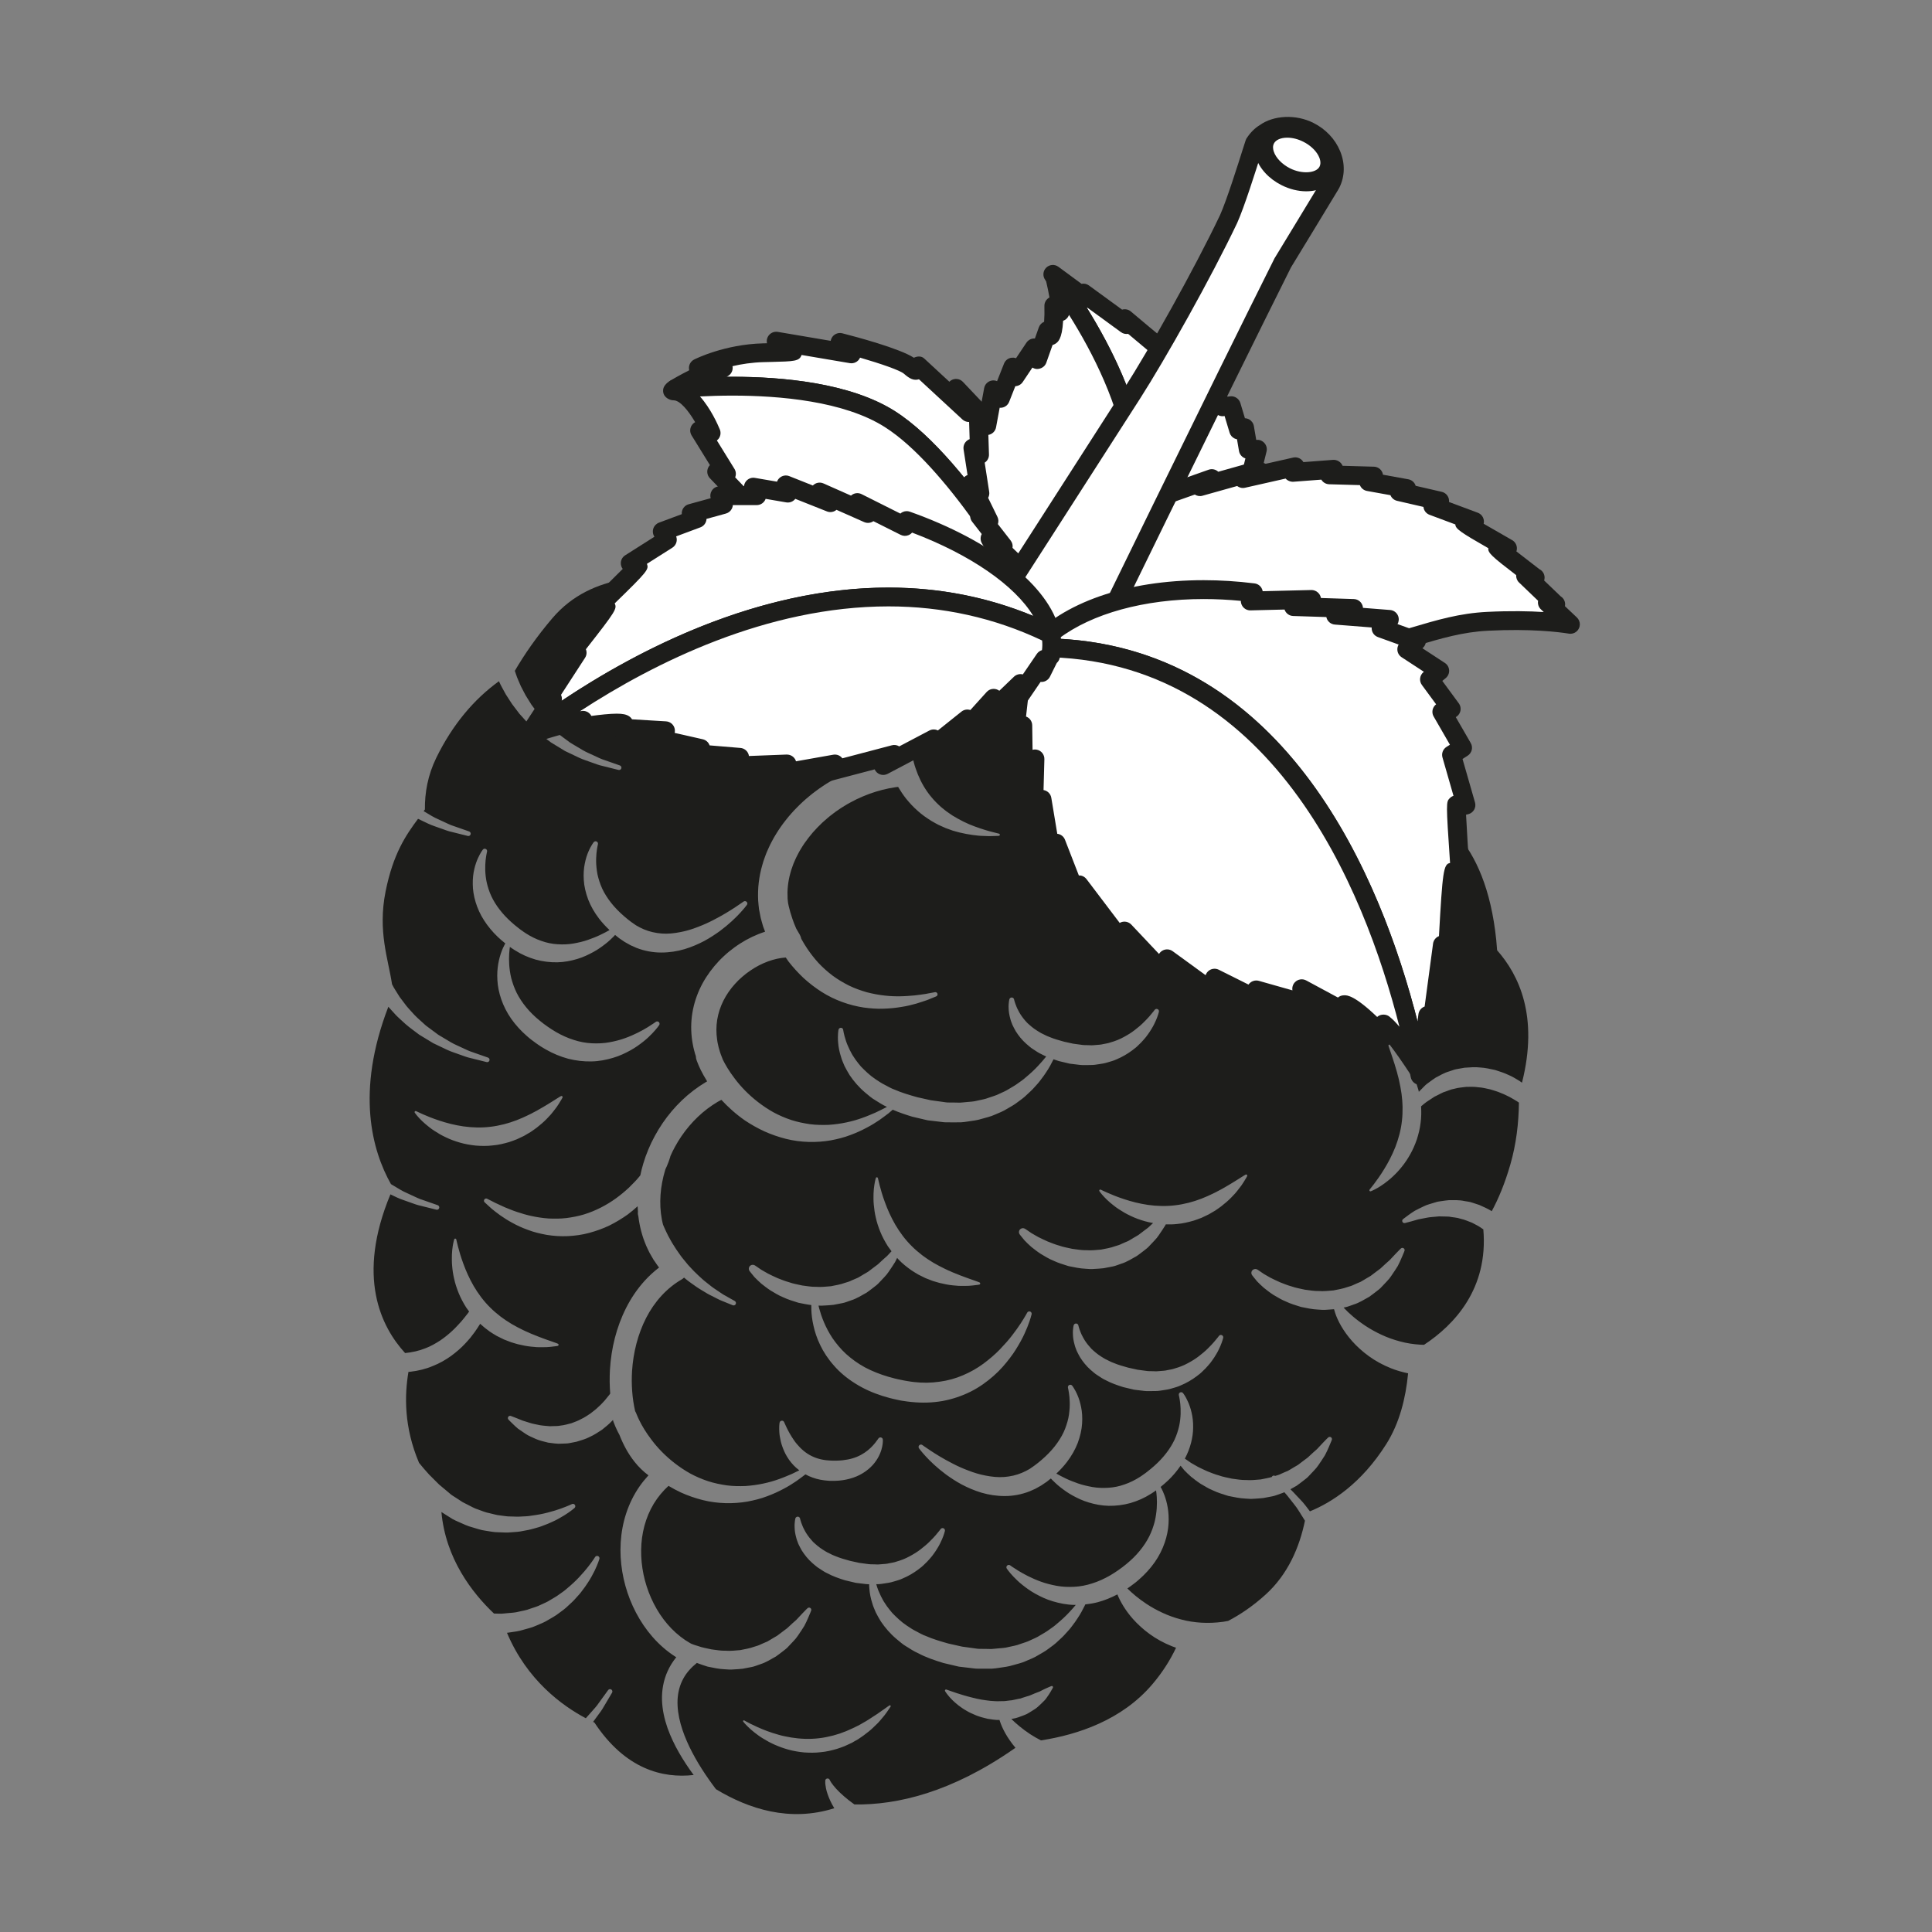 <?xml version="1.0" encoding="utf-8"?>
<!-- Generator: Adobe Illustrator 16.0.0, SVG Export Plug-In . SVG Version: 6.00 Build 0)  -->
<!DOCTYPE svg PUBLIC "-//W3C//DTD SVG 1.1//EN" "http://www.w3.org/Graphics/SVG/1.1/DTD/svg11.dtd">
<svg version="1.1" id="Layer_1" xmlns="http://www.w3.org/2000/svg" xmlns:xlink="http://www.w3.org/1999/xlink" x="0px" y="0px"
	 width="141.732px" height="141.732px" viewBox="0 0 141.732 141.732" enable-background="new 0 0 141.732 141.732"
	 xml:space="preserve">
<rect x="0" y="0" width="141.732" height="141.732" fill="#808080" stroke="none"/>
<path fill="#1D1D1B" d="M109.765,68.953c-0.389-3.766-1.515-6.176-2.854-7.717c-0.078-1.271-0.14-2.461-0.098-2.377
	c0.088,0.177,0.69,0.021,0.69,0.021l-1.059-3.686l0.811-0.518l-1.522-2.641l0.688-0.21l-1.595-2.169l0.754-0.624l-2.419-1.58
	l0.714-0.613l-0.566-0.205c2.113-0.626,3.771-1.139,5.795-1.238c3.149-0.153,5.18,0.082,6.063,0.224
	c-0.001,0-0.004-0.003-0.004-0.003l-1.69-1.599l0.595,0.137l-2.192-2.101l0.685,0.137c0,0-2.877-2.192-2.694-2.146
	c0.183,0.045,0.686,0,0.686,0s-3.289-1.873-3.106-1.827c0.183,0.045,0.685-0.137,0.685-0.137l-3.06-1.142l0.502-0.365l-2.969-0.685
	l0.549-0.229l-2.787-0.502l0.366-0.411l-3.243-0.091l0.319-0.411l-3.015,0.228l0.184-0.411l-2.672,0.604l0.13-0.233l-0.469,0.001
	l0.087-0.052l-0.187,0.052h-0.072l0.407-1.656l-0.665,0.012l-0.274-1.6l-0.435,0.173l-0.537-1.786l-0.641,0.083l-0.448-0.735
	c1.817-3.693,3.553-7.204,4.875-9.844c0.496-0.813,2.761-4.53,3.365-5.538c0.028-0.042,0.054-0.088,0.08-0.132
	c0.043-0.073,0.069-0.118,0.069-0.122c0.674-1.335-0.035-3.051-1.584-3.833c-1.14-0.575-2.414-0.481-3.278,0.138
	c-0.255,0.152-0.503,0.389-0.733,0.742c-0.032,0.048-1.248,4.088-1.905,5.551c-1.331,2.802-3.341,6.499-5.051,9.446
	c-0.876-0.71-2.565-2.138-2.565-2.138l0.132,0.433l-3.17-2.312l0.157,0.396l-2.398-1.766c0.046,0.062,0.103,0.143,0.15,0.209
	c0.157,0.669,0.472,2.115,0.373,2.532c-0.062-0.068-0.451-0.431-0.451-0.431s0.06,2.011-0.268,2.204l-0.181-0.394L76.065,26.2
	l-0.233-0.856l-1.418,2.118l-0.158-0.713l-0.905,2.296l-0.514-0.626l-0.43,2.328l-2.311-2.436l0.936,1.778l-3.742-3.463
	c0,0,0.186,0.749-0.562,0.094s-5.147-1.778-5.147-1.778l0.843,0.842l-5.521-0.936c0,0,1.217,0.504,1.227,0.732
	c-0.02,0.08-0.983,0.088-2.177,0.12c-2.71,0.071-4.761,1.114-4.761,1.114s1.254,0,1.686,0c-0.605,0-2.752,1.114-3.393,1.53
	c-0.151,0.098-0.221,0.158-0.164,0.154c1.497-0.093,2.808,3.089,2.808,3.089l-0.843-0.187l1.966,3.182l-0.714-0.158l1.688,1.759
	l-1.464,0.002l0.274,0.642l-2.369,0.653l0.434,0.379l-2.554,0.952l0.374,0.603l-2.725,1.729c0,0,0.395,0.315,0.555,0.246
	c0.069-0.029-0.46,0.507-1.086,1.127c-1.805,0.326-3.673,1.112-5.133,2.823c-1.177,1.378-2.077,2.697-2.765,3.874
	c0.029,0.09,0.059,0.181,0.095,0.276c0.085,0.271,0.224,0.546,0.347,0.849c0.076,0.145,0.153,0.293,0.232,0.446
	c0.074,0.155,0.162,0.307,0.262,0.457c0.095,0.152,0.191,0.307,0.288,0.463c0.111,0.148,0.225,0.297,0.338,0.448
	c0.077,0.113,0.164,0.219,0.255,0.324l-0.562,0.854c-0.174-0.158-0.344-0.32-0.493-0.499c-0.141-0.155-0.279-0.309-0.417-0.461
	c-0.124-0.164-0.247-0.325-0.368-0.483c-0.125-0.157-0.238-0.316-0.338-0.481c-0.105-0.163-0.207-0.322-0.306-0.477
	c-0.172-0.325-0.354-0.624-0.481-0.92c-0.006-0.012-0.01-0.023-0.016-0.035c-1.838,1.328-3.409,3.191-4.597,5.619
	c-0.623,1.276-0.849,2.565-0.835,3.789c-0.029,0.042-0.061,0.084-0.091,0.125c0.206,0.123,0.407,0.243,0.601,0.358
	c0.292,0.173,0.594,0.286,0.86,0.418c0.27,0.125,0.515,0.248,0.747,0.318c0.229,0.08,0.428,0.15,0.593,0.207
	c0.33,0.116,0.519,0.182,0.519,0.182l0.016,0.005c0.09,0.032,0.137,0.13,0.105,0.22c-0.029,0.085-0.119,0.131-0.204,0.11
	c0,0-0.198-0.05-0.545-0.136c-0.175-0.043-0.386-0.097-0.627-0.157c-0.247-0.05-0.509-0.152-0.8-0.256
	c-0.289-0.111-0.613-0.201-0.936-0.354c-0.237-0.114-0.487-0.233-0.742-0.354c-0.879,1.188-1.822,2.542-2.381,5.333
	c-0.584,2.92,0.195,4.947,0.473,6.801c0.001,0.003,0.003,0.006,0.004,0.009c0.076,0.155,0.164,0.308,0.262,0.457
	c0.096,0.151,0.192,0.307,0.289,0.463c0.111,0.147,0.225,0.298,0.338,0.448c0.214,0.313,0.494,0.578,0.748,0.871
	c0.266,0.279,0.567,0.524,0.846,0.787c0.309,0.229,0.613,0.455,0.906,0.673c0.316,0.188,0.622,0.371,0.912,0.544
	c0.291,0.173,0.594,0.286,0.859,0.418c0.27,0.125,0.515,0.248,0.748,0.317c0.229,0.08,0.428,0.15,0.592,0.208
	c0.33,0.115,0.52,0.182,0.52,0.182l0.016,0.005c0.09,0.032,0.137,0.131,0.105,0.221c-0.029,0.084-0.119,0.131-0.205,0.109
	c0,0-0.198-0.049-0.545-0.136c-0.174-0.043-0.385-0.096-0.627-0.157c-0.246-0.05-0.509-0.152-0.8-0.256
	c-0.288-0.111-0.613-0.201-0.935-0.354c-0.322-0.153-0.661-0.315-1.012-0.483c-0.334-0.203-0.68-0.414-1.031-0.628
	c-0.324-0.252-0.674-0.489-0.992-0.767c-0.305-0.289-0.637-0.555-0.905-0.876c-0.122-0.135-0.243-0.269-0.363-0.401
	c-2.407,6.256-1.188,10.558,0.192,13.012c0.239,0.143,0.474,0.282,0.697,0.415c0.291,0.173,0.593,0.286,0.859,0.418
	c0.27,0.125,0.514,0.248,0.746,0.317c0.229,0.08,0.43,0.15,0.594,0.208c0.33,0.115,0.519,0.182,0.519,0.182l0.015,0.005
	c0.09,0.032,0.138,0.131,0.105,0.221c-0.029,0.084-0.119,0.131-0.204,0.109c0,0-0.198-0.049-0.544-0.136
	c-0.174-0.043-0.385-0.096-0.628-0.157c-0.246-0.05-0.509-0.153-0.8-0.256c-0.287-0.111-0.613-0.201-0.935-0.354
	c-0.15-0.072-0.306-0.146-0.464-0.221c-2.515,6.043-0.69,9.716,1.078,11.642c0.525-0.053,1.031-0.166,1.49-0.352
	c0.397-0.148,0.754-0.359,1.084-0.571c0.326-0.222,0.619-0.462,0.877-0.701c0.26-0.238,0.476-0.485,0.674-0.699
	c0.189-0.224,0.348-0.427,0.479-0.595c0.033-0.048,0.061-0.088,0.092-0.13c-0.07-0.096-0.144-0.189-0.209-0.286
	c-0.218-0.345-0.406-0.696-0.551-1.051s-0.26-0.705-0.334-1.043c-0.081-0.337-0.127-0.66-0.151-0.957
	c-0.03-0.297-0.022-0.57-0.019-0.811c0.007-0.24,0.033-0.449,0.057-0.619c0.051-0.339,0.113-0.529,0.113-0.529
	c0.014-0.041,0.059-0.064,0.1-0.051c0.027,0.009,0.047,0.032,0.053,0.059c0,0,0.038,0.186,0.12,0.504
	c0.083,0.317,0.206,0.764,0.396,1.272c0.184,0.509,0.434,1.079,0.759,1.64c0.328,0.559,0.731,1.107,1.213,1.58
	c0.236,0.239,0.496,0.454,0.759,0.66c0.131,0.103,0.273,0.189,0.405,0.288c0.14,0.089,0.278,0.176,0.415,0.262
	c0.281,0.161,0.559,0.312,0.834,0.442c0.135,0.073,0.275,0.123,0.406,0.184c0.132,0.06,0.261,0.12,0.389,0.165
	c0.253,0.101,0.486,0.199,0.7,0.272c0.213,0.074,0.4,0.15,0.557,0.198c0.314,0.105,0.496,0.182,0.496,0.182l0.004,0.002
	c0.043,0.018,0.063,0.066,0.045,0.109c-0.011,0.027-0.035,0.045-0.062,0.051c0,0-0.192,0.035-0.532,0.069
	c-0.172,0.022-0.379,0.028-0.618,0.025c-0.12-0.001-0.248,0.005-0.383-0.004c-0.134-0.012-0.276-0.024-0.424-0.038
	c-0.296-0.029-0.615-0.092-0.95-0.173c-0.165-0.049-0.339-0.093-0.512-0.151c-0.171-0.065-0.347-0.133-0.524-0.202
	c-0.172-0.085-0.348-0.172-0.524-0.259c-0.171-0.103-0.345-0.203-0.513-0.318c-0.244-0.173-0.48-0.364-0.705-0.571
	c-0.111,0.177-0.238,0.374-0.394,0.597c-0.102,0.133-0.21,0.275-0.324,0.425c-0.116,0.147-0.259,0.29-0.397,0.445
	c-0.284,0.306-0.631,0.606-1.023,0.895c-0.397,0.283-0.85,0.546-1.353,0.741c-0.496,0.212-1.046,0.343-1.603,0.41
	c-0.057,0.007-0.111,0.011-0.167,0.016c-0.288,1.688-0.343,4.037,0.778,6.673c0.232,0.291,0.484,0.577,0.742,0.863
	c0.215,0.213,0.43,0.428,0.646,0.644l0.082,0.081v0.001l0.012,0.01l0.047,0.039l0.186,0.156l0.373,0.312
	c0.123,0.097,0.25,0.226,0.369,0.296l0.361,0.231l0.355,0.234c0.123,0.074,0.262,0.13,0.389,0.2c0.26,0.131,0.512,0.28,0.786,0.361
	c0.269,0.093,0.529,0.213,0.804,0.259c0.271,0.057,0.533,0.15,0.803,0.17c0.268,0.032,0.528,0.083,0.787,0.076
	c0.26,0.005,0.513,0.026,0.758,0.003c0.246-0.012,0.485-0.018,0.712-0.059c0.457-0.058,0.879-0.137,1.246-0.236
	c0.367-0.096,0.689-0.193,0.948-0.289c0.26-0.094,0.462-0.175,0.598-0.234c0.134-0.061,0.204-0.092,0.204-0.092l0.01-0.005
	c0.088-0.039,0.191,0,0.23,0.088c0.031,0.07,0.012,0.152-0.044,0.201c0.001,0-0.067,0.06-0.19,0.155
	c-0.127,0.094-0.312,0.234-0.562,0.387c-0.252,0.151-0.561,0.337-0.939,0.501c-0.186,0.092-0.392,0.166-0.609,0.249
	c-0.215,0.091-0.452,0.155-0.701,0.222c-0.246,0.077-0.511,0.121-0.786,0.172c-0.273,0.062-0.562,0.078-0.861,0.097
	c-0.299,0.034-0.607,0.008-0.924-0.002c-0.317,0.002-0.637-0.062-0.963-0.115c-0.33-0.041-0.645-0.158-0.973-0.252
	c-0.333-0.083-0.641-0.235-0.959-0.375c-0.158-0.072-0.318-0.136-0.473-0.225l-0.458-0.286l-0.366-0.234
	c0.307,3.413,2.249,5.926,3.859,7.452h0.107l0.427,0.009c0.144-0.003,0.29-0.03,0.435-0.039c0.29-0.027,0.583-0.035,0.858-0.113
	c0.276-0.065,0.562-0.103,0.817-0.21c0.261-0.097,0.532-0.157,0.77-0.285c0.243-0.115,0.492-0.211,0.708-0.355
	c0.22-0.135,0.446-0.251,0.642-0.401c0.2-0.142,0.4-0.274,0.571-0.43c0.354-0.293,0.67-0.585,0.926-0.864
	c0.261-0.278,0.48-0.532,0.648-0.751c0.17-0.219,0.298-0.396,0.381-0.519c0.08-0.121,0.123-0.186,0.123-0.186l0.006-0.009
	c0.053-0.081,0.161-0.103,0.242-0.05c0.064,0.043,0.091,0.123,0.07,0.194c0,0-0.025,0.086-0.079,0.233
	c-0.057,0.146-0.138,0.364-0.269,0.628c-0.133,0.262-0.295,0.583-0.527,0.923c-0.108,0.177-0.242,0.351-0.383,0.537
	c-0.133,0.191-0.3,0.372-0.475,0.561c-0.166,0.197-0.367,0.375-0.572,0.564c-0.199,0.199-0.436,0.367-0.678,0.543
	c-0.234,0.188-0.509,0.33-0.781,0.491c-0.269,0.171-0.572,0.286-0.877,0.416c-0.3,0.142-0.63,0.211-0.956,0.306
	c-0.326,0.107-0.668,0.143-1.012,0.194c-0.057,0.008-0.112,0.017-0.169,0.024c1.463,3.481,4.063,5.357,5.782,6.267
	c0.147-0.162,0.282-0.326,0.419-0.472c0.197-0.224,0.385-0.423,0.518-0.626c0.143-0.196,0.268-0.367,0.369-0.509
	c0.205-0.282,0.322-0.444,0.322-0.444l0.01-0.014c0.057-0.077,0.164-0.094,0.241-0.038c0.072,0.052,0.091,0.151,0.047,0.228
	c0,0-0.104,0.176-0.286,0.482c-0.092,0.154-0.202,0.342-0.33,0.557c-0.118,0.222-0.292,0.444-0.475,0.693
	c-0.1,0.128-0.196,0.269-0.301,0.411c0.031,0.014,0.064,0.031,0.095,0.044c2.272,3.435,5.008,4.108,7.284,3.852
	c-0.386-0.521-0.747-1.064-1.074-1.635c-0.329-0.573-0.617-1.178-0.846-1.816c-0.222-0.641-0.379-1.323-0.403-2.038
	c-0.024-0.712,0.105-1.46,0.415-2.136c0.165-0.369,0.384-0.707,0.632-1.017c-0.038-0.023-0.078-0.045-0.116-0.069
	c-0.305-0.201-0.596-0.42-0.867-0.659c-0.545-0.479-1.018-1.026-1.42-1.618c-0.401-0.591-0.732-1.226-0.994-1.887
	c-0.26-0.66-0.451-1.349-0.567-2.051s-0.157-1.42-0.113-2.137c0.044-0.718,0.174-1.436,0.401-2.128
	c0.227-0.692,0.551-1.359,0.969-1.965c0.202-0.292,0.428-0.566,0.666-0.828c-0.385-0.286-0.725-0.621-1.011-0.981
	c-0.491-0.612-0.846-1.292-1.118-1.988c-0.047-0.088-0.096-0.178-0.137-0.259c-0.057-0.12-0.107-0.229-0.15-0.323
	c-0.034-0.083-0.062-0.153-0.086-0.211c-0.045-0.113-0.068-0.173-0.068-0.173c-0.017-0.041-0.026-0.083-0.036-0.124
	c-0.026,0.026-0.052,0.054-0.079,0.08c-0.205,0.222-0.457,0.419-0.713,0.628c-0.279,0.18-0.561,0.377-0.883,0.521
	c-0.309,0.166-0.661,0.261-1.001,0.366l-0.528,0.103c-0.174,0.036-0.355,0.023-0.531,0.036c-0.352,0.031-0.695-0.034-1.021-0.074
	c-0.318-0.084-0.632-0.148-0.902-0.269c-0.267-0.13-0.53-0.223-0.739-0.368c-0.212-0.14-0.402-0.268-0.566-0.386
	c-0.156-0.127-0.281-0.253-0.385-0.352c-0.209-0.198-0.318-0.317-0.318-0.317c-0.061-0.065-0.057-0.17,0.01-0.231
	c0.046-0.042,0.109-0.053,0.164-0.034l0.018,0.006c0,0,0.152,0.053,0.402,0.154c0.124,0.05,0.273,0.111,0.445,0.181
	c0.178,0.051,0.373,0.113,0.582,0.182c0.21,0.068,0.445,0.096,0.682,0.154c0.24,0.041,0.494,0.052,0.749,0.078
	c0.259-0.024,0.521,0.009,0.783-0.05c0.264-0.024,0.52-0.106,0.777-0.169c0.25-0.096,0.504-0.181,0.734-0.314
	c0.242-0.107,0.455-0.267,0.669-0.402c0.198-0.161,0.405-0.3,0.57-0.471c0.179-0.154,0.327-0.322,0.47-0.474
	c0.131-0.157,0.256-0.307,0.354-0.436c0.02-0.03,0.037-0.054,0.057-0.081c-0.047-0.586-0.052-1.174-0.019-1.759
	c0.094-1.558,0.47-3.11,1.19-4.533c0.36-0.71,0.812-1.383,1.357-1.983c0.32-0.354,0.678-0.679,1.058-0.973l-0.087-0.107
	l-0.326-0.473c-0.096-0.165-0.194-0.329-0.286-0.496c-0.082-0.171-0.17-0.342-0.246-0.516c-0.068-0.178-0.146-0.353-0.206-0.532
	c-0.12-0.359-0.219-0.726-0.288-1.096c-0.034-0.181-0.062-0.361-0.083-0.543c-0.036-0.111-0.045-0.225-0.03-0.334
	c-0.011-0.133-0.019-0.264-0.024-0.396c-0.229,0.208-0.469,0.414-0.733,0.609c-0.406,0.288-0.849,0.558-1.319,0.794
	c-0.474,0.229-0.981,0.41-1.499,0.551c-0.519,0.142-1.056,0.212-1.581,0.238c-0.527,0.023-1.047-0.013-1.537-0.093
	c-0.49-0.09-0.955-0.202-1.375-0.364c-0.423-0.153-0.808-0.327-1.144-0.517c-0.342-0.181-0.635-0.376-0.891-0.552
	c-0.252-0.182-0.463-0.349-0.633-0.488c-0.331-0.295-0.512-0.468-0.512-0.468c-0.064-0.062-0.066-0.164-0.004-0.229
	c0.051-0.053,0.129-0.063,0.19-0.032l0.005,0.002c0,0,0.218,0.111,0.598,0.304c0.191,0.089,0.424,0.196,0.691,0.319
	c0.271,0.106,0.57,0.238,0.906,0.347c0.335,0.111,0.698,0.222,1.087,0.302c0.388,0.084,0.798,0.144,1.221,0.175
	c0.425,0.016,0.859,0.02,1.297-0.031c0.437-0.058,0.875-0.139,1.301-0.268c0.852-0.263,1.654-0.681,2.338-1.176
	c0.343-0.248,0.658-0.511,0.943-0.776c0.277-0.273,0.539-0.534,0.755-0.798c0.034-0.041,0.062-0.078,0.095-0.118
	c0.061-0.291,0.13-0.58,0.217-0.863c0.104-0.352,0.229-0.698,0.371-1.036c0.14-0.339,0.299-0.669,0.475-0.99
	c0.349-0.645,0.764-1.254,1.238-1.815c0.474-0.561,1.008-1.074,1.598-1.522c0.295-0.225,0.604-0.431,0.922-0.622l0.082-0.046
	c-0.006-0.01-0.012-0.019-0.018-0.027c-0.186-0.297-0.328-0.559-0.445-0.792c-0.057-0.121-0.106-0.229-0.15-0.322
	c-0.033-0.084-0.062-0.154-0.086-0.212c-0.045-0.112-0.068-0.173-0.068-0.173c-0.042-0.104-0.061-0.211-0.062-0.316
	c-0.045-0.132-0.087-0.266-0.119-0.402c-0.04-0.163-0.085-0.325-0.109-0.493c-0.064-0.332-0.099-0.672-0.111-1.013
	c-0.011-0.342,0.005-0.685,0.046-1.026c0.044-0.341,0.112-0.678,0.207-1.008c0.096-0.329,0.214-0.651,0.355-0.962
	c0.284-0.62,0.656-1.194,1.088-1.708c0.216-0.258,0.447-0.503,0.693-0.729c0.244-0.231,0.505-0.442,0.775-0.639
	c0.27-0.199,0.555-0.378,0.848-0.544c0.295-0.164,0.602-0.311,0.92-0.438c0.159-0.062,0.32-0.121,0.485-0.174
	c-0.046-0.125-0.095-0.248-0.14-0.372c-0.065-0.208-0.119-0.419-0.178-0.629L55.681,66.7c-0.022-0.217-0.05-0.434-0.063-0.651
	c-0.018-0.436-0.008-0.872,0.043-1.301c0.053-0.429,0.134-0.853,0.254-1.262c0.059-0.206,0.117-0.41,0.195-0.607
	c0.071-0.2,0.148-0.397,0.238-0.587c0.083-0.194,0.176-0.383,0.275-0.566c0.095-0.188,0.201-0.367,0.311-0.544
	c0.216-0.356,0.455-0.696,0.712-1.019c0.254-0.325,0.527-0.633,0.816-0.924c0.286-0.293,0.588-0.57,0.904-0.828
	c0.155-0.133,0.317-0.257,0.481-0.377c0.161-0.125,0.328-0.241,0.498-0.353c0.168-0.116,0.34-0.225,0.516-0.327
	c0.174-0.106,0.35-0.208,0.531-0.301c0.357-0.194,0.727-0.367,1.102-0.522c0.376-0.158,0.762-0.292,1.152-0.41
	c0.34-0.103,0.687-0.185,1.035-0.257c-0.043-0.143-0.081-0.29-0.114-0.439l0.996-0.262l-0.811,0.812l2.084-1.096
	c0.013,0.095,0.025,0.191,0.042,0.293c0.038,0.248,0.092,0.515,0.168,0.79c0.071,0.279,0.178,0.561,0.289,0.852
	c0.237,0.575,0.565,1.161,1.002,1.674c0.213,0.261,0.455,0.5,0.709,0.724c0.127,0.112,0.264,0.209,0.394,0.316
	c0.139,0.096,0.275,0.191,0.41,0.285c0.282,0.171,0.562,0.332,0.841,0.468c0.277,0.133,0.549,0.255,0.809,0.346
	c0.515,0.188,0.963,0.327,1.28,0.403c0.32,0.082,0.502,0.128,0.502,0.128l0.005,0.001c0.044,0.011,0.07,0.055,0.059,0.099
	c-0.009,0.036-0.041,0.06-0.076,0.061c0,0-0.19,0.006-0.526,0.017c-0.169,0.008-0.372-0.001-0.608-0.012
	c-0.236-0.002-0.502-0.032-0.791-0.071c-0.291-0.036-0.605-0.1-0.937-0.177c-0.165-0.045-0.336-0.085-0.509-0.139
	c-0.17-0.062-0.346-0.125-0.522-0.188c-0.174-0.078-0.351-0.156-0.529-0.236c-0.173-0.094-0.352-0.185-0.524-0.291
	c-0.342-0.215-0.688-0.449-0.996-0.732c-0.316-0.273-0.601-0.585-0.863-0.906c-0.217-0.277-0.408-0.566-0.58-0.857l-0.166,0.019
	l-0.496,0.085c-0.33,0.068-0.657,0.148-0.979,0.249c-0.322,0.101-0.642,0.215-0.952,0.35c-0.311,0.131-0.618,0.278-0.914,0.443
	c-0.15,0.078-0.295,0.165-0.439,0.254c-0.146,0.086-0.287,0.178-0.426,0.276c-0.142,0.094-0.279,0.191-0.412,0.296
	c-0.135,0.102-0.27,0.205-0.396,0.316c-0.26,0.215-0.506,0.446-0.738,0.688c-0.234,0.24-0.455,0.493-0.656,0.757
	c-0.205,0.262-0.395,0.536-0.562,0.819c-0.086,0.14-0.169,0.283-0.239,0.429c-0.078,0.145-0.148,0.291-0.21,0.441
	c-0.069,0.147-0.126,0.298-0.177,0.451c-0.061,0.15-0.102,0.304-0.145,0.458c-0.087,0.307-0.143,0.618-0.178,0.93
	s-0.037,0.623-0.023,0.933c0.009,0.109,0.023,0.217,0.035,0.326c0.016,0.081,0.033,0.163,0.053,0.25
	c0.062,0.276,0.156,0.584,0.268,0.918c0.072,0.218,0.166,0.447,0.266,0.68l0.023,0.048l0.24,0.411c0.06,0.102,0.096,0.21,0.121,0.32
	c0.128,0.233,0.266,0.466,0.422,0.698c0.246,0.367,0.525,0.729,0.838,1.072c0.318,0.338,0.67,0.652,1.047,0.936
	c0.378,0.28,0.787,0.518,1.203,0.728c0.42,0.204,0.857,0.356,1.291,0.483c0.436,0.113,0.869,0.194,1.288,0.241
	c0.419,0.05,0.822,0.063,1.195,0.055c0.374-0.003,0.718-0.04,1.025-0.062c0.306-0.035,0.573-0.074,0.794-0.107
	c0.44-0.082,0.692-0.129,0.692-0.129l0.009-0.002c0.088-0.017,0.173,0.041,0.189,0.129c0.014,0.077-0.029,0.151-0.098,0.18
	c0,0-0.245,0.099-0.672,0.273c-0.219,0.074-0.486,0.164-0.797,0.259c-0.312,0.087-0.67,0.179-1.069,0.239
	c-0.397,0.068-0.837,0.117-1.306,0.13c-0.471,0.022-0.97-0.016-1.484-0.086c-1.027-0.157-2.113-0.533-3.068-1.14
	c-0.476-0.303-0.924-0.648-1.334-1.023c-0.404-0.381-0.771-0.787-1.097-1.203c-0.075-0.1-0.139-0.201-0.208-0.301
	c-0.855,0.053-1.791,0.405-2.582,0.947c-0.209,0.142-0.413,0.294-0.603,0.462c-0.194,0.163-0.374,0.342-0.542,0.529
	c-0.338,0.374-0.626,0.788-0.848,1.229c-0.111,0.222-0.203,0.45-0.281,0.683c-0.076,0.233-0.133,0.472-0.174,0.714
	c-0.037,0.242-0.059,0.487-0.059,0.733c0.002,0.247,0.016,0.495,0.055,0.742c0.012,0.125,0.043,0.248,0.069,0.371
	c0.022,0.124,0.055,0.247,0.095,0.369c0.064,0.244,0.164,0.481,0.258,0.722c0.084,0.169,0.196,0.381,0.338,0.611
	c0.146,0.243,0.333,0.506,0.545,0.788c0.424,0.563,0.999,1.17,1.702,1.71c0.351,0.271,0.73,0.526,1.137,0.752
	c0.408,0.221,0.843,0.407,1.29,0.556c0.448,0.146,0.912,0.24,1.374,0.308c0.464,0.061,0.927,0.064,1.378,0.049
	c0.451-0.03,0.889-0.091,1.301-0.18c0.413-0.085,0.801-0.199,1.152-0.326c0.355-0.121,0.669-0.266,0.955-0.383
	c0.279-0.13,0.521-0.252,0.721-0.353c0.049-0.027,0.096-0.053,0.141-0.077c-0.006-0.003-0.011-0.005-0.016-0.008
	c-0.299-0.129-0.569-0.314-0.839-0.481c-0.277-0.152-0.509-0.373-0.745-0.563c-0.465-0.393-0.842-0.84-1.139-1.281
	c-0.137-0.229-0.266-0.449-0.372-0.664c-0.091-0.226-0.192-0.429-0.247-0.638c-0.133-0.406-0.199-0.771-0.221-1.074
	c-0.031-0.301-0.016-0.539-0.006-0.701c0.006-0.081,0.017-0.147,0.021-0.189c0.008-0.039,0.012-0.06,0.012-0.06
	c0.017-0.095,0.107-0.157,0.203-0.141c0.076,0.014,0.131,0.075,0.141,0.148l0.001,0.005c0,0,0.003,0.021,0.008,0.06
	c0.007,0.035,0.017,0.088,0.03,0.157c0.031,0.142,0.08,0.35,0.168,0.604c0.041,0.128,0.094,0.267,0.164,0.412
	c0.057,0.149,0.141,0.302,0.227,0.463c0.076,0.166,0.205,0.318,0.309,0.491c0.117,0.166,0.254,0.331,0.393,0.5
	c0.311,0.318,0.652,0.652,1.075,0.934c0.215,0.138,0.423,0.289,0.667,0.406c0.238,0.125,0.471,0.267,0.74,0.36
	c0.514,0.225,1.08,0.392,1.656,0.553c0.295,0.066,0.592,0.132,0.891,0.199l0.111,0.024l0.001,0.001l0.015,0.002l0.061,0.008
	l0.24,0.033l0.482,0.065c0.156,0.017,0.332,0.058,0.471,0.054l0.428,0.003l0.427,0.008c0.144-0.003,0.29-0.029,0.435-0.038
	c0.291-0.027,0.584-0.036,0.858-0.113c0.276-0.066,0.562-0.103,0.817-0.21c0.26-0.097,0.532-0.157,0.77-0.285
	c0.243-0.115,0.492-0.212,0.707-0.355c0.221-0.135,0.447-0.252,0.643-0.402c0.201-0.141,0.4-0.273,0.57-0.43
	c0.355-0.292,0.671-0.584,0.928-0.864c0.237-0.254,0.437-0.484,0.598-0.69c-0.122-0.053-0.242-0.109-0.358-0.173
	c-0.208-0.091-0.396-0.228-0.581-0.348c-0.19-0.111-0.353-0.268-0.516-0.404c-0.321-0.281-0.577-0.607-0.776-0.923
	c-0.092-0.164-0.177-0.321-0.248-0.475c-0.06-0.16-0.123-0.306-0.156-0.453c-0.082-0.288-0.116-0.546-0.12-0.758
	c-0.014-0.21,0.009-0.376,0.021-0.487c0.007-0.057,0.018-0.104,0.023-0.133c0.007-0.027,0.01-0.041,0.01-0.041
	c0.024-0.095,0.121-0.151,0.216-0.127c0.066,0.017,0.115,0.071,0.129,0.135l0.001,0.005c0,0,0.003,0.015,0.008,0.04
	c0.007,0.022,0.017,0.057,0.029,0.101c0.027,0.093,0.071,0.228,0.14,0.392c0.032,0.082,0.073,0.171,0.126,0.263
	c0.042,0.097,0.103,0.192,0.165,0.295c0.128,0.201,0.293,0.41,0.487,0.617c0.209,0.196,0.438,0.397,0.716,0.57
	c0.141,0.085,0.274,0.179,0.436,0.25c0.156,0.076,0.309,0.16,0.483,0.22c0.333,0.143,0.704,0.247,1.081,0.349
	c0.193,0.043,0.389,0.086,0.585,0.129l0.069,0.016l0.041,0.005l0.162,0.022l0.324,0.044c0.104,0.011,0.228,0.038,0.314,0.034
	l0.269,0.005l0.27,0.009c0.091,0,0.187-0.016,0.279-0.021c0.187-0.017,0.376-0.019,0.553-0.067c0.178-0.039,0.362-0.057,0.529-0.122
	c0.345-0.096,0.672-0.226,0.966-0.388c0.296-0.159,0.575-0.328,0.812-0.516c0.239-0.186,0.459-0.366,0.637-0.545
	c0.18-0.177,0.337-0.338,0.456-0.478c0.12-0.14,0.215-0.253,0.275-0.332c0.059-0.076,0.09-0.117,0.09-0.117l0.013-0.017
	c0.059-0.076,0.168-0.09,0.244-0.032c0.058,0.045,0.079,0.118,0.062,0.185c0,0-0.017,0.058-0.046,0.165
	c-0.034,0.103-0.081,0.256-0.163,0.441c-0.083,0.184-0.184,0.411-0.336,0.65c-0.07,0.124-0.158,0.248-0.25,0.379
	c-0.088,0.137-0.199,0.265-0.316,0.399c-0.112,0.139-0.247,0.267-0.387,0.402c-0.134,0.142-0.295,0.263-0.462,0.389
	c-0.334,0.248-0.719,0.479-1.146,0.655c-0.21,0.103-0.438,0.156-0.668,0.227c-0.229,0.076-0.467,0.103-0.707,0.14
	c-0.121,0.018-0.239,0.04-0.364,0.046l-0.383,0.007h-0.386c-0.132,0-0.224-0.021-0.337-0.032l-0.326-0.039l-0.162-0.019
	l-0.041-0.006l-0.02-0.002l-0.011-0.001l-0.053-0.009l-0.087-0.021c-0.228-0.055-0.456-0.108-0.682-0.163
	c-0.134-0.041-0.266-0.085-0.396-0.131c-0.005,0.009-0.008,0.017-0.013,0.026c-0.132,0.262-0.294,0.583-0.526,0.923
	c-0.108,0.177-0.242,0.351-0.383,0.536c-0.134,0.192-0.3,0.373-0.474,0.562c-0.168,0.196-0.368,0.375-0.574,0.564
	c-0.197,0.199-0.435,0.367-0.677,0.543c-0.234,0.188-0.509,0.33-0.781,0.491c-0.269,0.171-0.572,0.286-0.876,0.416
	c-0.301,0.142-0.631,0.21-0.957,0.306c-0.326,0.107-0.668,0.143-1.012,0.194c-0.172,0.023-0.342,0.056-0.52,0.062l-0.54,0.003
	l-0.543-0.003c-0.186,0.002-0.329-0.031-0.495-0.046l-0.482-0.057l-0.242-0.028l-0.061-0.007l-0.029-0.004l-0.016-0.002
	l-0.051-0.007l-0.008-0.002l-0.123-0.029c-0.332-0.078-0.662-0.156-0.989-0.233c-0.487-0.149-0.968-0.309-1.423-0.51
	c-0.085,0.072-0.183,0.155-0.308,0.263c-0.184,0.14-0.409,0.311-0.674,0.498c-0.271,0.181-0.581,0.381-0.94,0.564
	c-0.356,0.191-0.758,0.377-1.199,0.538c-0.439,0.17-0.926,0.291-1.438,0.388c-1.025,0.176-2.176,0.163-3.273-0.112
	c-0.548-0.139-1.084-0.324-1.591-0.553c-0.505-0.233-0.979-0.505-1.421-0.798c-0.675-0.47-1.25-0.994-1.727-1.512L52.65,80.83
	c-0.261,0.157-0.515,0.326-0.759,0.51c-0.487,0.37-0.934,0.798-1.333,1.268c-0.399,0.471-0.75,0.984-1.046,1.528
	c-0.123,0.224-0.234,0.454-0.336,0.688c-0.004,0.014-0.002,0.028-0.006,0.044c0,0-0.02,0.058-0.056,0.168
	c-0.019,0.055-0.042,0.123-0.069,0.203c-0.035,0.088-0.075,0.188-0.121,0.301c-0.029,0.068-0.066,0.146-0.102,0.22
	c-0.008,0.028-0.019,0.056-0.027,0.083c-0.09,0.295-0.164,0.595-0.219,0.896c-0.059,0.301-0.098,0.605-0.119,0.909
	c-0.043,0.607-0.015,1.217,0.096,1.805c0.023,0.13,0.054,0.257,0.086,0.384c0.03,0.074,0.062,0.15,0.098,0.229
	c0.077,0.19,0.184,0.387,0.286,0.601c0.118,0.204,0.228,0.431,0.37,0.647c0.137,0.221,0.281,0.448,0.445,0.667
	c0.154,0.229,0.335,0.44,0.512,0.657c0.172,0.223,0.378,0.413,0.563,0.62c0.19,0.2,0.399,0.376,0.593,0.56
	c0.195,0.179,0.404,0.328,0.593,0.483c0.187,0.159,0.386,0.276,0.562,0.399c0.18,0.115,0.336,0.239,0.49,0.318
	c0.152,0.086,0.285,0.161,0.395,0.223c0.219,0.124,0.346,0.194,0.346,0.194l0.012,0.007c0.083,0.047,0.111,0.152,0.065,0.235
	c-0.044,0.076-0.137,0.107-0.216,0.075c0,0-0.137-0.056-0.377-0.153c-0.12-0.049-0.266-0.109-0.434-0.177
	c-0.172-0.062-0.347-0.168-0.549-0.265c-0.197-0.103-0.422-0.201-0.638-0.341c-0.218-0.136-0.458-0.267-0.688-0.429
	c-0.228-0.166-0.474-0.326-0.705-0.514c-0.06-0.051-0.123-0.101-0.184-0.151c-0.008,0.008-0.014,0.017-0.021,0.024
	c-0.043,0.04-0.093,0.078-0.141,0.107l-0.001,0.001c-1.116,0.645-2.011,1.649-2.616,2.832c-0.605,1.185-0.943,2.527-1.031,3.884
	c-0.061,0.99,0.008,1.996,0.226,2.953c0.019,0.03,0.038,0.062,0.052,0.095c0,0,0.025,0.061,0.072,0.172
	c0.023,0.055,0.052,0.122,0.086,0.201c0.031,0.065,0.067,0.14,0.107,0.224c0.086,0.172,0.203,0.396,0.352,0.636
	c0.146,0.242,0.333,0.505,0.545,0.788c0.424,0.564,0.999,1.17,1.701,1.71c0.351,0.271,0.731,0.526,1.137,0.752
	c0.409,0.221,0.844,0.407,1.291,0.556c0.448,0.146,0.912,0.24,1.374,0.308c0.464,0.062,0.927,0.065,1.378,0.049
	c0.451-0.031,0.888-0.091,1.301-0.18c0.413-0.085,0.801-0.199,1.152-0.326c0.355-0.121,0.669-0.266,0.955-0.383
	c0.202-0.095,0.377-0.181,0.539-0.262c-0.08-0.061-0.158-0.124-0.23-0.189c-0.268-0.242-0.485-0.512-0.65-0.784
	c-0.171-0.27-0.282-0.545-0.372-0.795c-0.092-0.251-0.136-0.491-0.173-0.699c-0.037-0.207-0.042-0.393-0.048-0.542
	c-0.005-0.15,0.006-0.27,0.011-0.35c0.01-0.084,0.015-0.129,0.015-0.129c0.011-0.097,0.098-0.165,0.194-0.154
	c0.064,0.007,0.116,0.048,0.141,0.103l0.01,0.021c0,0,0.015,0.035,0.043,0.099c0.031,0.066,0.076,0.164,0.133,0.287
	c0.055,0.122,0.137,0.266,0.223,0.426c0.087,0.162,0.203,0.331,0.322,0.51c0.121,0.179,0.274,0.352,0.434,0.521
	c0.164,0.166,0.346,0.321,0.546,0.451s0.417,0.239,0.65,0.318c0.224,0.082,0.501,0.138,0.722,0.163
	c0.051,0.01,0.151,0.012,0.225,0.019l0.092,0.006l0.105,0.004c0.139,0.007,0.275,0.002,0.41,0c0.269-0.007,0.525-0.037,0.766-0.084
	c0.482-0.092,0.895-0.274,1.229-0.502c0.338-0.224,0.586-0.492,0.752-0.693c0.079-0.103,0.145-0.187,0.184-0.245
	c0.04-0.062,0.06-0.084,0.06-0.087l0.018-0.023c0.06-0.078,0.171-0.094,0.249-0.034c0.043,0.033,0.068,0.082,0.07,0.132
	c0-0.003,0.004,0.053,0,0.134c-0.004,0.085-0.012,0.208-0.045,0.361c-0.061,0.306-0.208,0.749-0.557,1.197
	c-0.343,0.446-0.907,0.874-1.582,1.098c-0.336,0.114-0.693,0.186-1.051,0.215c-0.179,0.013-0.359,0.02-0.537,0.016l-0.135-0.002
	l-0.146-0.011c-0.085-0.01-0.145-0.01-0.252-0.026c-0.413-0.05-0.759-0.153-1.116-0.308c-0.088-0.04-0.174-0.083-0.258-0.129
	c-0.004,0.004-0.007,0.006-0.011,0.009c-0.185,0.141-0.409,0.311-0.675,0.499c-0.27,0.181-0.58,0.381-0.939,0.565
	c-0.357,0.19-0.758,0.376-1.199,0.537c-0.439,0.17-0.926,0.291-1.438,0.388c-1.025,0.175-2.176,0.164-3.274-0.112
	c-0.548-0.138-1.083-0.323-1.591-0.553c-0.32-0.148-0.623-0.314-0.918-0.489c-0.102,0.093-0.196,0.192-0.296,0.287
	c-0.198,0.211-0.386,0.434-0.554,0.67c-0.336,0.475-0.6,0.999-0.789,1.556c-0.191,0.557-0.306,1.144-0.35,1.739
	c-0.043,0.597-0.017,1.202,0.075,1.8c0.091,0.598,0.247,1.188,0.463,1.754s0.491,1.108,0.823,1.611
	c0.332,0.501,0.722,0.962,1.162,1.357c0.22,0.198,0.454,0.378,0.696,0.544c0.122,0.081,0.25,0.151,0.374,0.229l0.1,0.05
	c0.153,0.058,0.312,0.114,0.481,0.16c0.3,0.111,0.63,0.161,0.964,0.238c0.338,0.042,0.686,0.109,1.041,0.099
	c0.354,0.028,0.709-0.016,1.064-0.044c0.348-0.072,0.699-0.124,1.027-0.247c0.167-0.05,0.336-0.095,0.488-0.177
	c0.155-0.073,0.314-0.136,0.471-0.202c0.148-0.08,0.287-0.173,0.429-0.255c0.138-0.091,0.292-0.151,0.411-0.257
	c0.127-0.097,0.251-0.19,0.371-0.281c0.118-0.093,0.246-0.17,0.344-0.273c0.207-0.194,0.4-0.373,0.582-0.528
	c0.162-0.174,0.305-0.326,0.421-0.45c0.237-0.252,0.388-0.394,0.388-0.394l0.014-0.013c0.065-0.062,0.169-0.058,0.23,0.008
	c0.043,0.046,0.055,0.111,0.035,0.167c0,0-0.07,0.193-0.218,0.526c-0.075,0.167-0.16,0.374-0.284,0.599
	c-0.133,0.219-0.296,0.459-0.477,0.724c-0.174,0.271-0.439,0.504-0.688,0.782c-0.121,0.145-0.281,0.254-0.436,0.377
	c-0.158,0.118-0.315,0.247-0.486,0.363c-0.362,0.198-0.727,0.44-1.148,0.568c-0.209,0.066-0.412,0.164-0.631,0.202l-0.656,0.127
	c-0.221,0.029-0.443,0.033-0.664,0.05c-0.221,0.022-0.439,0.009-0.656-0.011c-0.437-0.016-0.852-0.116-1.252-0.194
	c-0.275-0.087-0.538-0.174-0.791-0.271c-0.408,0.33-0.76,0.712-0.998,1.159c-0.257,0.472-0.396,1.01-0.418,1.576
	c-0.04,1.14,0.348,2.335,0.883,3.444c0.524,1.082,1.197,2.106,1.935,3.084c2.39,1.444,5.417,2.434,8.68,1.396
	c-0.233-0.388-0.396-0.748-0.495-1.052c-0.1-0.28-0.135-0.51-0.156-0.678c-0.022-0.173-0.003-0.234-0.009-0.24
	c-0.022-0.093,0.034-0.186,0.127-0.209c0.093-0.022,0.187,0.034,0.209,0.127c0-0.008,0.038,0.085,0.11,0.184
	c0.069,0.104,0.197,0.265,0.362,0.451c0.298,0.323,0.755,0.733,1.329,1.14c3.159,0.048,7.132-0.896,11.72-4.091
	c0.033-0.021,0.062-0.046,0.094-0.067c-0.605-0.717-0.967-1.419-1.141-1.948c-0.012-0.032-0.02-0.061-0.029-0.092
	c-0.298,0.012-0.588-0.047-0.873-0.087c-0.29-0.065-0.571-0.143-0.831-0.245c-0.258-0.105-0.504-0.212-0.719-0.345
	c-0.221-0.119-0.412-0.262-0.586-0.39c-0.173-0.131-0.316-0.271-0.445-0.39c-0.125-0.122-0.226-0.237-0.306-0.336
	c-0.161-0.194-0.233-0.323-0.233-0.323c-0.021-0.038-0.008-0.088,0.031-0.109c0.02-0.013,0.045-0.014,0.066-0.007
	c0,0,0.131,0.046,0.359,0.126c0.109,0.044,0.253,0.08,0.402,0.138c0.154,0.052,0.33,0.102,0.516,0.16
	c0.189,0.051,0.387,0.115,0.6,0.162c0.209,0.06,0.432,0.098,0.656,0.146c0.227,0.039,0.459,0.072,0.691,0.097
	c0.234,0.01,0.469,0.044,0.702,0.025l0.348-0.006c0.114-0.016,0.228-0.034,0.342-0.043c0.23-0.008,0.444-0.083,0.663-0.121
	l0.164-0.029l0.153-0.054c0.104-0.033,0.206-0.065,0.306-0.097c0.208-0.046,0.385-0.146,0.563-0.214
	c0.09-0.035,0.177-0.069,0.259-0.101c0.087-0.026,0.164-0.063,0.233-0.103c0.141-0.076,0.271-0.136,0.382-0.186
	c0.219-0.102,0.359-0.151,0.359-0.151l0.009-0.004c0.045-0.016,0.094,0.007,0.109,0.052c0.009,0.022,0.006,0.046-0.003,0.065
	c0,0-0.061,0.13-0.194,0.344c-0.066,0.107-0.149,0.239-0.255,0.383c-0.093,0.157-0.246,0.285-0.402,0.443
	c-0.162,0.149-0.33,0.33-0.556,0.457c-0.224,0.128-0.444,0.305-0.718,0.396c-0.27,0.096-0.546,0.223-0.849,0.26
	c-0.024,0.005-0.05,0.007-0.075,0.012c0.341,0.338,0.806,0.736,1.392,1.123c0.239,0.157,0.506,0.307,0.781,0.45
	c2.732-0.422,5.947-1.502,8.171-4.115c0.756-0.889,1.321-1.793,1.74-2.683c-0.099-0.035-0.199-0.067-0.295-0.105
	c-0.608-0.243-1.161-0.548-1.638-0.895c-0.478-0.347-0.885-0.723-1.222-1.1c-0.573-0.647-0.939-1.289-1.149-1.812
	c-0.468,0.247-0.946,0.438-1.442,0.573c-0.303,0.077-0.608,0.13-0.912,0.162c-0.018,0.038-0.034,0.075-0.055,0.115
	c-0.132,0.262-0.294,0.583-0.527,0.923c-0.107,0.177-0.241,0.351-0.382,0.537c-0.134,0.191-0.3,0.372-0.475,0.561
	c-0.166,0.197-0.367,0.375-0.573,0.565c-0.198,0.198-0.435,0.366-0.677,0.542c-0.234,0.188-0.509,0.33-0.781,0.491
	c-0.269,0.171-0.572,0.286-0.876,0.416c-0.301,0.143-0.631,0.211-0.958,0.307c-0.325,0.106-0.667,0.142-1.011,0.194
	c-0.172,0.022-0.342,0.055-0.52,0.062l-0.54,0.002l-0.544-0.002c-0.185,0.002-0.328-0.032-0.494-0.047l-0.482-0.057l-0.242-0.028
	l-0.06-0.007l-0.03-0.004l-0.016-0.001l-0.051-0.008l-0.008-0.002l-0.124-0.029c-0.331-0.078-0.661-0.156-0.987-0.233
	c-0.648-0.198-1.283-0.413-1.863-0.724c-0.299-0.129-0.569-0.314-0.84-0.48c-0.276-0.153-0.508-0.374-0.744-0.564
	c-0.465-0.393-0.842-0.839-1.139-1.28c-0.137-0.229-0.266-0.449-0.373-0.665c-0.09-0.225-0.191-0.429-0.246-0.638
	c-0.133-0.406-0.199-0.771-0.22-1.073c-0.015-0.131-0.019-0.247-0.019-0.353h-0.059c-0.133,0-0.225-0.021-0.338-0.032l-0.326-0.039
	l-0.162-0.02l-0.041-0.005l-0.02-0.003l-0.01-0.001l-0.055-0.009l-0.086-0.021c-0.229-0.054-0.456-0.108-0.682-0.162
	c-0.447-0.141-0.887-0.292-1.291-0.511c-0.208-0.092-0.395-0.229-0.581-0.348c-0.19-0.111-0.353-0.268-0.517-0.404
	c-0.32-0.282-0.576-0.607-0.775-0.923c-0.092-0.164-0.178-0.321-0.248-0.475c-0.059-0.16-0.123-0.306-0.156-0.454
	c-0.082-0.287-0.117-0.544-0.12-0.757c-0.013-0.209,0.009-0.376,0.022-0.487c0.006-0.057,0.017-0.104,0.022-0.134
	c0.007-0.026,0.01-0.04,0.01-0.04c0.024-0.095,0.121-0.151,0.216-0.128c0.066,0.018,0.115,0.071,0.129,0.135l0.001,0.006
	c0,0,0.003,0.014,0.009,0.04c0.006,0.023,0.016,0.057,0.028,0.101c0.026,0.093,0.071,0.227,0.14,0.391
	c0.033,0.083,0.073,0.172,0.125,0.264c0.043,0.096,0.104,0.192,0.166,0.294c0.128,0.202,0.293,0.41,0.486,0.618
	c0.211,0.196,0.439,0.397,0.717,0.57c0.141,0.085,0.274,0.18,0.436,0.249c0.156,0.077,0.309,0.161,0.483,0.221
	c0.333,0.142,0.704,0.246,1.081,0.349c0.193,0.043,0.389,0.086,0.584,0.128l0.07,0.017l0.041,0.006l0.162,0.021l0.324,0.044
	c0.104,0.01,0.229,0.037,0.314,0.034l0.269,0.005l0.27,0.009c0.091,0,0.187-0.017,0.279-0.021c0.187-0.016,0.376-0.019,0.552-0.067
	c0.18-0.038,0.363-0.056,0.529-0.121c0.346-0.096,0.673-0.227,0.967-0.388c0.295-0.158,0.574-0.328,0.812-0.516
	c0.239-0.186,0.458-0.366,0.637-0.545c0.18-0.178,0.337-0.338,0.456-0.479c0.121-0.14,0.215-0.252,0.275-0.331
	c0.059-0.076,0.09-0.118,0.09-0.118l0.013-0.016c0.059-0.076,0.167-0.091,0.244-0.032c0.058,0.044,0.079,0.118,0.062,0.184
	c0,0-0.016,0.058-0.046,0.166c-0.034,0.103-0.081,0.256-0.163,0.44c-0.084,0.184-0.184,0.411-0.336,0.65
	c-0.07,0.125-0.158,0.248-0.25,0.38c-0.088,0.137-0.199,0.265-0.316,0.398c-0.111,0.14-0.247,0.267-0.387,0.402
	c-0.134,0.142-0.295,0.264-0.462,0.389c-0.334,0.249-0.719,0.479-1.146,0.656c-0.21,0.103-0.438,0.156-0.667,0.227
	c-0.229,0.076-0.468,0.103-0.708,0.14c-0.121,0.017-0.239,0.04-0.364,0.046l-0.188,0.003c0.021,0.074,0.045,0.152,0.074,0.238
	c0.041,0.128,0.094,0.267,0.164,0.412c0.056,0.149,0.14,0.302,0.227,0.463c0.076,0.166,0.206,0.318,0.308,0.491
	c0.118,0.166,0.255,0.331,0.395,0.501c0.31,0.318,0.65,0.651,1.074,0.934c0.214,0.138,0.423,0.288,0.667,0.406
	c0.238,0.124,0.471,0.266,0.74,0.359c0.514,0.226,1.08,0.392,1.656,0.553c0.294,0.066,0.592,0.133,0.89,0.199l0.112,0.025h0.001
	l0.015,0.002l0.061,0.009l0.24,0.032l0.482,0.066c0.156,0.017,0.331,0.057,0.471,0.053l0.428,0.003l0.427,0.009
	c0.143-0.003,0.29-0.03,0.435-0.039c0.29-0.027,0.583-0.035,0.858-0.113c0.276-0.065,0.561-0.103,0.817-0.21
	c0.26-0.097,0.532-0.157,0.77-0.285c0.243-0.115,0.492-0.211,0.707-0.355c0.221-0.135,0.447-0.251,0.643-0.401
	c0.201-0.142,0.4-0.274,0.57-0.43c0.355-0.293,0.67-0.585,0.927-0.864c0.183-0.194,0.336-0.372,0.475-0.539
	c-0.033,0-0.067,0.002-0.101,0.001c-0.562-0.011-1.093-0.12-1.574-0.263c-0.484-0.14-0.911-0.348-1.285-0.555
	c-0.376-0.206-0.69-0.44-0.958-0.653c-0.269-0.213-0.479-0.424-0.649-0.599s-0.289-0.327-0.371-0.429
	c-0.08-0.104-0.122-0.165-0.122-0.165c-0.053-0.081-0.031-0.189,0.05-0.242c0.062-0.042,0.14-0.038,0.196,0.002l0.008,0.005
	c0,0,0.053,0.037,0.15,0.106c0.099,0.07,0.252,0.166,0.444,0.286c0.387,0.236,0.956,0.549,1.663,0.803
	c0.352,0.129,0.742,0.227,1.151,0.303c0.409,0.075,0.845,0.093,1.284,0.071c0.441-0.021,0.891-0.105,1.33-0.252
	c0.442-0.136,0.88-0.341,1.276-0.565l0.342-0.21l0.289-0.194c0.201-0.14,0.396-0.286,0.579-0.438
	c0.37-0.304,0.705-0.628,0.986-0.973c0.285-0.342,0.518-0.702,0.703-1.065c0.182-0.364,0.309-0.732,0.401-1.084
	c0.169-0.708,0.18-1.344,0.152-1.79c-0.016-0.212-0.033-0.382-0.052-0.5l-0.044,0.03c-0.107,0.071-0.187,0.136-0.318,0.212
	c-0.494,0.316-0.984,0.529-1.521,0.687c-0.531,0.146-1.077,0.212-1.598,0.202c-0.522-0.011-1.017-0.112-1.461-0.246
	c-0.447-0.131-0.839-0.324-1.186-0.513c-0.347-0.189-0.637-0.403-0.886-0.597c-0.249-0.192-0.444-0.386-0.604-0.544
	c-0.039-0.039-0.066-0.071-0.101-0.107c-0.005,0.004-0.011,0.01-0.016,0.015l-0.168,0.133l-0.084,0.067l-0.021,0.017l-0.048,0.035
	l-0.042,0.027l-0.331,0.224l-0.431,0.241c-0.144,0.069-0.285,0.129-0.429,0.19c-0.581,0.225-1.205,0.343-1.81,0.341
	c-0.604,0.001-1.184-0.093-1.712-0.248c-0.529-0.16-1.01-0.37-1.443-0.598c-0.432-0.233-0.812-0.487-1.152-0.731
	c-0.674-0.501-1.169-0.984-1.496-1.34c-0.326-0.354-0.489-0.584-0.489-0.584c-0.056-0.078-0.038-0.188,0.04-0.243
	c0.062-0.045,0.145-0.043,0.203-0.001l0.004,0.003c0,0,0.053,0.038,0.153,0.108c0.101,0.072,0.253,0.174,0.444,0.301
	c0.386,0.255,0.945,0.606,1.637,0.956c0.343,0.179,0.723,0.351,1.129,0.502c0.402,0.158,0.835,0.291,1.282,0.375
	c0.445,0.086,0.904,0.137,1.355,0.102s0.894-0.132,1.307-0.308l0.304-0.141l0.27-0.15l0.328-0.228l0.268-0.204
	c0.377-0.303,0.721-0.622,1.016-0.957c0.297-0.335,0.542-0.686,0.737-1.038c0.198-0.353,0.323-0.715,0.421-1.059
	c0.099-0.345,0.13-0.678,0.153-0.978c0.018-0.3,0.004-0.567-0.014-0.79c-0.022-0.22-0.05-0.396-0.072-0.514
	c-0.025-0.12-0.037-0.177-0.037-0.177l-0.002-0.009c-0.021-0.095,0.039-0.189,0.135-0.21c0.067-0.015,0.134,0.012,0.175,0.062
	c0,0,0.051,0.063,0.12,0.176c0.071,0.114,0.171,0.286,0.268,0.519c0.103,0.232,0.197,0.525,0.267,0.877
	c0.074,0.35,0.103,0.76,0.073,1.209c-0.027,0.45-0.14,0.934-0.319,1.422c-0.187,0.485-0.462,0.965-0.801,1.408
	c-0.229,0.298-0.488,0.577-0.768,0.84c0.015,0.009,0.024,0.015,0.04,0.022c0.18,0.105,0.407,0.218,0.664,0.344
	c0.258,0.125,0.559,0.24,0.882,0.355c0.325,0.114,0.685,0.197,1.058,0.265c0.375,0.065,0.771,0.08,1.169,0.054
	c0.397-0.023,0.802-0.104,1.192-0.246c0.386-0.129,0.793-0.335,1.125-0.549c0.082-0.046,0.194-0.135,0.291-0.2l0.128-0.091
	l0.133-0.104c0.182-0.135,0.347-0.281,0.513-0.426c0.327-0.29,0.617-0.602,0.865-0.923c0.249-0.32,0.452-0.654,0.61-0.987
	c0.156-0.336,0.26-0.673,0.336-0.993c0.141-0.645,0.125-1.225,0.086-1.63c-0.024-0.202-0.048-0.363-0.07-0.471
	c-0.022-0.11-0.034-0.161-0.034-0.161l-0.003-0.017c-0.021-0.094,0.038-0.188,0.133-0.208c0.069-0.016,0.139,0.013,0.178,0.067
	c0,0,0.011,0.014,0.031,0.041c0.019,0.026,0.047,0.066,0.08,0.118c0.064,0.105,0.159,0.261,0.25,0.473
	c0.095,0.212,0.192,0.477,0.264,0.796c0.076,0.317,0.122,0.688,0.113,1.099c-0.004,0.699-0.2,1.516-0.607,2.278
	c0.02,0.013,0.182,0.117,0.452,0.309c0.144,0.095,0.319,0.174,0.507,0.29c0.199,0.104,0.44,0.212,0.692,0.328
	c0.263,0.103,0.54,0.219,0.849,0.303c0.298,0.11,0.63,0.16,0.963,0.238c0.339,0.042,0.686,0.109,1.041,0.099
	c0.354,0.027,0.71-0.015,1.063-0.044c0.271-0.057,0.545-0.102,0.808-0.177c0.009-0.021,0.021-0.043,0.04-0.061
	c0.058-0.055,0.143-0.059,0.208-0.019c0.158-0.047,0.317-0.091,0.461-0.168c0.156-0.073,0.315-0.137,0.471-0.202
	c0.148-0.079,0.288-0.173,0.43-0.255c0.137-0.091,0.291-0.151,0.41-0.257c0.128-0.097,0.251-0.19,0.371-0.281
	c0.119-0.093,0.247-0.17,0.344-0.274c0.207-0.193,0.401-0.373,0.582-0.527c0.163-0.174,0.305-0.325,0.421-0.45
	c0.238-0.253,0.389-0.394,0.389-0.394l0.013-0.013c0.066-0.062,0.169-0.059,0.231,0.007c0.043,0.047,0.054,0.111,0.034,0.168
	c0,0-0.07,0.193-0.218,0.527c-0.074,0.166-0.16,0.373-0.283,0.598c-0.134,0.218-0.296,0.459-0.477,0.724
	c-0.175,0.271-0.439,0.504-0.688,0.782c-0.121,0.144-0.281,0.255-0.437,0.377c-0.157,0.118-0.315,0.247-0.486,0.363
	c-0.146,0.081-0.295,0.168-0.446,0.252c0.132,0.127,0.264,0.271,0.408,0.424c0.206,0.229,0.455,0.458,0.671,0.739
	c0.114,0.148,0.231,0.302,0.351,0.458c1.594-0.654,3.771-2.033,5.604-4.939c0.965-1.531,1.424-3.359,1.598-5.187
	c-0.433-0.089-0.853-0.211-1.247-0.367c-0.608-0.243-1.161-0.548-1.638-0.895c-0.478-0.347-0.885-0.722-1.222-1.1
	c-0.672-0.759-1.062-1.512-1.246-2.072c-0.034-0.097-0.059-0.184-0.08-0.268c-0.173,0.016-0.346,0.024-0.519,0.037
	c-0.221,0.021-0.439,0.009-0.656-0.011c-0.437-0.017-0.851-0.117-1.253-0.194c-0.391-0.124-0.769-0.234-1.104-0.397
	c-0.347-0.136-0.642-0.332-0.92-0.49c-0.272-0.175-0.501-0.358-0.708-0.523c-0.199-0.18-0.374-0.344-0.497-0.477
	c-0.226-0.271-0.349-0.434-0.349-0.434c-0.097-0.127-0.072-0.309,0.055-0.404c0.1-0.076,0.232-0.076,0.332-0.013
	c0,0,0.171,0.109,0.46,0.313c0.144,0.095,0.319,0.174,0.506,0.29c0.2,0.104,0.44,0.212,0.693,0.328
	c0.262,0.102,0.54,0.219,0.848,0.303c0.299,0.11,0.631,0.16,0.964,0.238c0.339,0.042,0.686,0.109,1.041,0.099
	c0.354,0.027,0.709-0.016,1.063-0.044c0.348-0.072,0.699-0.124,1.027-0.248c0.168-0.049,0.337-0.095,0.488-0.176
	c0.156-0.074,0.315-0.137,0.471-0.203c0.149-0.079,0.288-0.172,0.43-0.254c0.137-0.092,0.291-0.151,0.411-0.258
	c0.127-0.096,0.251-0.189,0.37-0.28c0.119-0.093,0.247-0.17,0.345-0.274c0.207-0.193,0.4-0.373,0.581-0.527
	c0.163-0.175,0.305-0.326,0.422-0.45c0.237-0.253,0.388-0.394,0.388-0.394l0.013-0.013c0.066-0.062,0.17-0.059,0.231,0.007
	c0.044,0.047,0.055,0.111,0.035,0.168c0,0-0.07,0.193-0.219,0.526c-0.074,0.166-0.159,0.374-0.282,0.599
	c-0.135,0.218-0.297,0.459-0.478,0.724c-0.174,0.271-0.438,0.504-0.688,0.782c-0.121,0.144-0.281,0.254-0.436,0.377
	c-0.158,0.118-0.316,0.247-0.486,0.363c-0.362,0.198-0.726,0.44-1.148,0.568c-0.209,0.066-0.412,0.164-0.631,0.202l-0.099,0.019
	c0.008,0.008,0.014,0.016,0.021,0.023c0.343,0.372,0.885,0.859,1.589,1.323c0.352,0.23,0.745,0.454,1.171,0.649
	c0.424,0.2,0.884,0.364,1.364,0.49c0.479,0.131,0.982,0.208,1.496,0.238c0.087,0.005,0.174,0.007,0.259,0.009
	c2.213-1.459,4.727-4.103,4.35-8.47c-0.021-0.014-0.041-0.028-0.062-0.041c-0.235-0.179-0.504-0.307-0.767-0.446
	c-0.275-0.104-0.547-0.228-0.835-0.289c-0.279-0.1-0.572-0.098-0.854-0.157c-0.143-0.011-0.283-0.006-0.423-0.011
	c-0.138,0.004-0.277-0.021-0.41,0.002c-0.267,0.034-0.528,0.034-0.766,0.083c-0.236,0.049-0.456,0.094-0.656,0.127
	c-0.194,0.052-0.362,0.107-0.506,0.145c-0.285,0.08-0.456,0.12-0.456,0.12l-0.017,0.004c-0.088,0.021-0.176-0.034-0.196-0.122
	c-0.015-0.062,0.01-0.125,0.056-0.164c0,0,0.138-0.109,0.392-0.293c0.127-0.09,0.28-0.206,0.469-0.319
	c0.193-0.104,0.418-0.213,0.666-0.332c0.247-0.127,0.544-0.188,0.849-0.289c0.152-0.056,0.319-0.069,0.488-0.096
	c0.169-0.021,0.342-0.051,0.521-0.065c0.356,0.005,0.734-0.02,1.107,0.064c0.187,0.038,0.383,0.049,0.565,0.112l0.553,0.183
	c0.306,0.139,0.619,0.273,0.899,0.451c0.493-0.911,0.963-2.032,1.365-3.427c0.435-1.509,0.613-3.051,0.629-4.537
	c-0.044-0.029-0.088-0.057-0.135-0.093c-0.151-0.096-0.339-0.202-0.536-0.314c-0.207-0.1-0.425-0.217-0.672-0.306
	c-0.237-0.111-0.506-0.175-0.775-0.262c-0.275-0.056-0.56-0.137-0.853-0.15c-0.292-0.047-0.589-0.033-0.886-0.032
	c-0.293,0.038-0.591,0.057-0.873,0.138c-0.293,0.045-0.551,0.186-0.827,0.265c-0.13,0.059-0.253,0.129-0.378,0.19
	c-0.12,0.068-0.254,0.112-0.36,0.195c-0.219,0.155-0.45,0.279-0.636,0.434c-0.085,0.072-0.167,0.14-0.247,0.206
	c0.021,0.401,0.023,0.814-0.037,1.222c-0.046,0.413-0.151,0.817-0.273,1.206c-0.135,0.384-0.293,0.751-0.481,1.084
	c-0.188,0.334-0.391,0.642-0.61,0.91c-0.213,0.271-0.438,0.508-0.656,0.712c-0.213,0.208-0.434,0.372-0.624,0.518
	c-0.192,0.144-0.372,0.252-0.52,0.34c-0.298,0.171-0.486,0.24-0.486,0.24c-0.041,0.016-0.086-0.006-0.101-0.046
	c-0.011-0.027-0.004-0.057,0.013-0.078c0.001,0,0.121-0.145,0.32-0.407c0.197-0.262,0.471-0.636,0.752-1.1
	c0.285-0.461,0.577-1.011,0.814-1.613c0.234-0.605,0.414-1.262,0.485-1.932c0.04-0.334,0.049-0.672,0.046-1.005
	c0-0.167-0.021-0.332-0.025-0.497c-0.018-0.164-0.035-0.327-0.053-0.487c-0.048-0.32-0.103-0.632-0.172-0.929
	c-0.024-0.15-0.073-0.292-0.107-0.433c-0.035-0.141-0.066-0.278-0.112-0.407c-0.078-0.26-0.146-0.505-0.222-0.717
	c-0.073-0.214-0.13-0.407-0.188-0.562c-0.113-0.311-0.166-0.501-0.166-0.501l-0.002-0.004c-0.012-0.044,0.014-0.091,0.059-0.104
	c0.028-0.008,0.057,0,0.078,0.018c0,0,0.146,0.128,0.385,0.375c0.123,0.12,0.258,0.278,0.403,0.467
	c0.073,0.096,0.158,0.192,0.235,0.304c0.074,0.112,0.151,0.231,0.233,0.355c0.16,0.25,0.309,0.539,0.453,0.853
	c0.065,0.16,0.138,0.323,0.201,0.495c0.054,0.175,0.109,0.354,0.166,0.536c0.009,0.041,0.018,0.082,0.026,0.123
	c0.127-0.135,0.271-0.269,0.411-0.416c0.108-0.121,0.249-0.212,0.385-0.314c0.14-0.099,0.278-0.207,0.428-0.303
	c0.317-0.164,0.64-0.364,1.008-0.466c0.182-0.055,0.36-0.138,0.552-0.168l0.573-0.1c0.385-0.025,0.776-0.064,1.152-0.016
	c0.383,0.02,0.743,0.111,1.096,0.185c0.34,0.112,0.671,0.213,0.965,0.357c0.304,0.123,0.562,0.296,0.808,0.438
	c0.068,0.044,0.128,0.089,0.19,0.134c1.233-4.868-0.223-7.9-1.825-9.715C109.811,69.46,109.791,69.206,109.765,68.953z
	 M40.921,53.808c0.309,0.229,0.613,0.454,0.906,0.673c0.316,0.188,0.622,0.371,0.912,0.543c0.291,0.173,0.594,0.286,0.859,0.417
	c0.27,0.125,0.516,0.249,0.748,0.318c0.229,0.08,0.428,0.149,0.592,0.207c0.33,0.116,0.52,0.182,0.52,0.182l0.016,0.005
	c0.09,0.032,0.137,0.13,0.105,0.22c-0.029,0.085-0.119,0.131-0.205,0.11c0,0-0.198-0.05-0.545-0.136
	c-0.174-0.043-0.385-0.097-0.627-0.157c-0.246-0.05-0.509-0.152-0.8-0.256c-0.288-0.111-0.613-0.201-0.935-0.354
	c-0.322-0.153-0.661-0.315-1.012-0.483c-0.334-0.204-0.68-0.415-1.031-0.628c-0.324-0.252-0.674-0.489-0.992-0.766
	c-0.057-0.054-0.114-0.106-0.172-0.159c0.301-0.095,0.658-0.206,1.033-0.317C40.501,53.426,40.716,53.614,40.921,53.808z
	 M40.989,80.985c-0.088,0.148-0.211,0.315-0.361,0.501c-0.076,0.092-0.15,0.197-0.241,0.297c-0.093,0.099-0.19,0.202-0.292,0.31
	c-0.207,0.214-0.454,0.425-0.726,0.638c-0.142,0.101-0.283,0.208-0.437,0.309c-0.157,0.093-0.319,0.188-0.483,0.285
	c-0.174,0.083-0.35,0.166-0.529,0.251c-0.186,0.07-0.373,0.146-0.567,0.206c-0.39,0.114-0.796,0.214-1.211,0.247
	c-0.413,0.052-0.831,0.042-1.236,0.012c-0.405-0.042-0.799-0.112-1.167-0.219c-0.367-0.106-0.713-0.232-1.025-0.385
	c-0.313-0.145-0.595-0.31-0.844-0.475c-0.252-0.159-0.461-0.337-0.646-0.488c-0.185-0.154-0.332-0.305-0.451-0.428
	c-0.234-0.25-0.346-0.418-0.346-0.418c-0.023-0.036-0.014-0.085,0.021-0.108c0.024-0.017,0.055-0.018,0.079-0.005
	c0,0,0.169,0.084,0.47,0.217s0.728,0.312,1.244,0.479c0.514,0.172,1.115,0.329,1.758,0.422c0.642,0.089,1.322,0.112,1.99,0.027
	c0.335-0.037,0.665-0.106,0.988-0.186c0.163-0.039,0.319-0.097,0.479-0.139c0.156-0.056,0.311-0.109,0.462-0.163
	c0.302-0.12,0.592-0.245,0.864-0.382c0.141-0.059,0.268-0.138,0.396-0.204c0.129-0.065,0.256-0.129,0.37-0.202
	c0.235-0.136,0.458-0.259,0.648-0.381c0.189-0.121,0.365-0.22,0.501-0.313c0.276-0.181,0.45-0.276,0.45-0.276l0.004-0.002
	c0.04-0.022,0.092-0.008,0.113,0.032c0.015,0.025,0.014,0.056,0.001,0.08C41.265,80.524,41.175,80.697,40.989,80.985z
	 M54.796,66.377c0,0-0.163,0.229-0.49,0.584c-0.326,0.355-0.82,0.838-1.494,1.339c-0.34,0.246-0.722,0.499-1.152,0.733
	c-0.434,0.227-0.915,0.437-1.443,0.597c-0.529,0.156-1.108,0.25-1.713,0.248c-0.604,0.002-1.229-0.116-1.81-0.341
	c-0.144-0.062-0.285-0.121-0.429-0.19l-0.431-0.241l-0.331-0.223l-0.041-0.028l-0.049-0.035l-0.021-0.017l-0.084-0.067l-0.167-0.134
	c-0.006-0.004-0.012-0.009-0.018-0.014c-0.033,0.036-0.061,0.069-0.1,0.108c-0.158,0.158-0.354,0.351-0.604,0.544
	c-0.249,0.193-0.539,0.408-0.886,0.596c-0.347,0.189-0.738,0.383-1.186,0.514c-0.444,0.133-0.938,0.234-1.46,0.245
	c-0.521,0.01-1.066-0.055-1.599-0.201c-0.537-0.158-1.027-0.371-1.521-0.687c-0.131-0.077-0.211-0.141-0.318-0.212l-0.044-0.03
	c-0.019,0.118-0.036,0.288-0.052,0.501c-0.027,0.445-0.018,1.082,0.152,1.79c0.093,0.352,0.221,0.72,0.401,1.085
	c0.185,0.362,0.419,0.723,0.702,1.064c0.282,0.345,0.617,0.669,0.987,0.972c0.183,0.152,0.378,0.299,0.579,0.438l0.29,0.194
	l0.341,0.21c0.397,0.225,0.835,0.43,1.276,0.566c0.439,0.146,0.889,0.229,1.33,0.251c0.439,0.021,0.875,0.003,1.284-0.072
	s0.8-0.173,1.151-0.302c0.707-0.253,1.276-0.566,1.664-0.802c0.191-0.121,0.344-0.217,0.443-0.288
	c0.098-0.068,0.15-0.105,0.15-0.105l0.008-0.005c0.078-0.056,0.188-0.037,0.243,0.042c0.042,0.062,0.041,0.14,0.003,0.198
	c0,0-0.041,0.062-0.121,0.165c-0.083,0.103-0.201,0.253-0.372,0.429c-0.169,0.174-0.38,0.387-0.649,0.599
	c-0.268,0.213-0.582,0.447-0.957,0.653c-0.375,0.207-0.802,0.414-1.285,0.555c-0.482,0.143-1.014,0.252-1.576,0.263
	c-0.559,0.014-1.143-0.052-1.714-0.197c-0.569-0.154-1.116-0.38-1.647-0.683l-0.344-0.206c-0.155-0.097-0.246-0.168-0.372-0.253
	c-0.231-0.169-0.464-0.338-0.676-0.532c-0.432-0.377-0.82-0.802-1.141-1.258c-0.643-0.914-0.969-1.957-1.014-2.835
	c-0.057-0.884,0.123-1.596,0.291-2.06c0.082-0.235,0.171-0.41,0.232-0.528c0.021-0.042,0.041-0.075,0.058-0.104
	c-0.19-0.15-0.374-0.312-0.552-0.478c-0.382-0.365-0.723-0.772-1.002-1.206c-0.563-0.865-0.829-1.848-0.834-2.666
	c-0.008-0.411,0.037-0.782,0.113-1.101c0.071-0.318,0.17-0.583,0.264-0.794c0.092-0.212,0.186-0.368,0.25-0.473
	c0.033-0.053,0.061-0.092,0.08-0.118c0.021-0.027,0.031-0.042,0.031-0.042c0.057-0.078,0.166-0.095,0.244-0.037
	c0.058,0.042,0.081,0.113,0.066,0.178l-0.003,0.016c0,0-0.011,0.05-0.034,0.161c-0.022,0.107-0.047,0.269-0.07,0.471
	c-0.039,0.406-0.055,0.985,0.086,1.63c0.076,0.321,0.18,0.658,0.336,0.993c0.158,0.333,0.361,0.667,0.611,0.987
	c0.247,0.321,0.537,0.633,0.865,0.923c0.165,0.144,0.33,0.292,0.512,0.426l0.133,0.103l0.129,0.092
	c0.096,0.065,0.208,0.154,0.291,0.2c0.331,0.213,0.737,0.42,1.124,0.549c0.391,0.141,0.795,0.223,1.193,0.246
	c0.398,0.026,0.793,0.012,1.168-0.054c0.373-0.067,0.734-0.15,1.058-0.265c0.323-0.115,0.624-0.23,0.882-0.355
	s0.484-0.238,0.664-0.343c0.016-0.008,0.025-0.014,0.039-0.023c-0.278-0.262-0.537-0.542-0.766-0.84
	c-0.34-0.443-0.615-0.922-0.802-1.408c-0.18-0.488-0.292-0.972-0.319-1.421c-0.029-0.449,0-0.859,0.074-1.209
	c0.068-0.351,0.164-0.645,0.266-0.876c0.098-0.233,0.197-0.404,0.269-0.519c0.069-0.113,0.119-0.175,0.119-0.175
	c0.062-0.076,0.173-0.088,0.248-0.027c0.054,0.043,0.075,0.112,0.062,0.175l-0.002,0.01c0,0-0.012,0.056-0.037,0.176
	c-0.022,0.118-0.05,0.293-0.072,0.515c-0.018,0.221-0.031,0.488-0.014,0.789c0.023,0.3,0.055,0.632,0.154,0.978
	c0.097,0.344,0.223,0.706,0.42,1.059c0.196,0.353,0.441,0.703,0.737,1.038c0.295,0.335,0.64,0.655,1.017,0.958l0.267,0.205
	l0.329,0.227l0.27,0.15l0.303,0.141c0.414,0.176,0.855,0.272,1.307,0.308s0.91-0.015,1.355-0.102
	c0.447-0.083,0.88-0.216,1.283-0.375c0.405-0.152,0.785-0.324,1.129-0.502c0.691-0.35,1.25-0.702,1.636-0.956
	c0.192-0.127,0.345-0.229,0.444-0.301c0.1-0.071,0.153-0.108,0.153-0.108l0.003-0.002c0.08-0.056,0.189-0.037,0.244,0.042
	C54.841,66.237,54.837,66.318,54.796,66.377z M77.5,20.37c0.111,0.155,0.22,0.306,0.341,0.48C77.72,20.678,77.61,20.524,77.5,20.37z
	 M78.127,21.268c0.115,0.169,0.227,0.331,0.348,0.514C78.353,21.6,78.241,21.436,78.127,21.268z M78.857,22.378
	c0.102,0.159,0.199,0.308,0.303,0.475C79.056,22.687,78.958,22.537,78.857,22.378z M60.091,127.516
	c0.344-0.037,0.684-0.11,1.016-0.194c0.166-0.042,0.327-0.101,0.49-0.146c0.158-0.06,0.315-0.117,0.47-0.175
	c0.305-0.129,0.599-0.263,0.873-0.404c0.142-0.064,0.266-0.15,0.394-0.221c0.128-0.072,0.254-0.139,0.367-0.216
	c0.465-0.29,0.85-0.556,1.117-0.748c0.264-0.194,0.428-0.3,0.428-0.3l0.002-0.002c0.029-0.018,0.067-0.01,0.086,0.019
	c0.014,0.021,0.013,0.047,0,0.066c0,0-0.101,0.163-0.297,0.438c-0.095,0.142-0.225,0.3-0.38,0.478
	c-0.078,0.088-0.156,0.188-0.249,0.284c-0.096,0.093-0.195,0.19-0.301,0.292c-0.207,0.207-0.457,0.407-0.73,0.608
	c-0.14,0.097-0.28,0.201-0.432,0.298c-0.156,0.089-0.316,0.18-0.479,0.272c-0.172,0.079-0.345,0.158-0.521,0.239
	c-0.182,0.067-0.365,0.14-0.556,0.197c-0.382,0.11-0.778,0.206-1.184,0.24c-0.403,0.051-0.812,0.044-1.208,0.018
	c-0.396-0.038-0.781-0.104-1.144-0.202c-0.724-0.2-1.356-0.493-1.854-0.806c-0.254-0.148-0.467-0.315-0.654-0.458
	c-0.188-0.146-0.34-0.286-0.462-0.403c-0.243-0.234-0.361-0.393-0.361-0.393c-0.02-0.025-0.015-0.062,0.011-0.081
	c0.02-0.015,0.045-0.015,0.064-0.004c0,0,0.162,0.095,0.455,0.243c0.291,0.146,0.711,0.344,1.223,0.535
	c0.256,0.098,0.538,0.184,0.834,0.27c0.295,0.09,0.613,0.146,0.939,0.205C58.702,127.569,59.401,127.601,60.091,127.516z
	 M75.609,96.67c-0.051,0.16-0.123,0.396-0.242,0.686c-0.119,0.289-0.268,0.641-0.48,1.023c-0.212,0.383-0.465,0.813-0.799,1.246
	c-0.331,0.433-0.719,0.893-1.2,1.312c-0.479,0.421-1.031,0.827-1.667,1.146c-0.635,0.318-1.341,0.56-2.079,0.696
	c-0.748,0.129-1.486,0.151-2.273,0.071c-0.204-0.013-0.352-0.046-0.531-0.067l-0.129-0.019l-0.064-0.009l-0.031-0.005l-0.059-0.011
	l-0.27-0.059c-0.358-0.072-0.714-0.171-1.062-0.279c-0.697-0.221-1.368-0.521-1.969-0.9c-0.603-0.374-1.141-0.82-1.569-1.313
	c-0.435-0.488-0.774-1.007-1.016-1.516c-0.247-0.506-0.401-0.997-0.496-1.436c-0.101-0.438-0.14-0.825-0.151-1.144
	c-0.006-0.13-0.006-0.245-0.004-0.353c-0.326-0.038-0.641-0.109-0.947-0.169c-0.391-0.123-0.77-0.235-1.104-0.396
	c-0.347-0.136-0.642-0.333-0.92-0.492c-0.272-0.174-0.501-0.358-0.708-0.522c-0.199-0.18-0.373-0.345-0.496-0.477
	c-0.227-0.271-0.35-0.434-0.35-0.434c-0.097-0.127-0.072-0.309,0.055-0.405c0.1-0.074,0.232-0.075,0.332-0.012
	c0,0,0.172,0.109,0.46,0.313c0.144,0.095,0.319,0.174,0.507,0.29c0.199,0.104,0.439,0.212,0.691,0.328
	c0.264,0.102,0.541,0.219,0.85,0.303c0.299,0.11,0.63,0.161,0.963,0.238c0.339,0.041,0.686,0.109,1.041,0.099
	c0.354,0.027,0.709-0.016,1.064-0.045c0.348-0.072,0.699-0.123,1.027-0.247c0.167-0.05,0.336-0.094,0.488-0.177
	c0.155-0.072,0.314-0.136,0.471-0.201c0.148-0.08,0.287-0.173,0.43-0.256c0.137-0.09,0.291-0.151,0.41-0.256
	c0.127-0.097,0.251-0.19,0.371-0.281c0.119-0.093,0.246-0.171,0.344-0.274c0.207-0.193,0.4-0.373,0.582-0.527
	c0.121-0.13,0.227-0.243,0.323-0.347c-0.091-0.12-0.181-0.24-0.265-0.362c-0.217-0.344-0.406-0.695-0.551-1.051
	c-0.145-0.354-0.26-0.705-0.334-1.043c-0.08-0.337-0.125-0.659-0.15-0.956c-0.031-0.297-0.022-0.571-0.019-0.812
	c0.007-0.24,0.034-0.448,0.057-0.618c0.05-0.34,0.113-0.53,0.113-0.53c0.013-0.041,0.058-0.064,0.099-0.051
	c0.027,0.009,0.047,0.032,0.053,0.059c0,0,0.039,0.186,0.121,0.504c0.082,0.317,0.205,0.764,0.395,1.272
	c0.184,0.51,0.434,1.08,0.76,1.641c0.328,0.559,0.731,1.107,1.213,1.579c0.236,0.239,0.496,0.455,0.758,0.66
	c0.132,0.104,0.273,0.19,0.406,0.289c0.14,0.088,0.278,0.175,0.414,0.261c0.281,0.161,0.56,0.312,0.835,0.442
	c0.134,0.073,0.274,0.123,0.406,0.185c0.132,0.06,0.26,0.12,0.388,0.164c0.254,0.101,0.487,0.199,0.701,0.272
	c0.213,0.074,0.399,0.15,0.557,0.199c0.314,0.104,0.496,0.182,0.496,0.182l0.004,0.001c0.043,0.019,0.062,0.067,0.045,0.11
	c-0.012,0.026-0.035,0.044-0.062,0.05c0,0-0.192,0.036-0.533,0.069c-0.171,0.022-0.379,0.029-0.618,0.025
	c-0.119-0.001-0.248,0.005-0.383-0.004c-0.134-0.011-0.275-0.024-0.424-0.037c-0.295-0.029-0.614-0.092-0.949-0.174
	c-0.166-0.049-0.339-0.093-0.512-0.15c-0.172-0.066-0.347-0.134-0.525-0.203c-0.172-0.085-0.347-0.171-0.523-0.259
	c-0.171-0.103-0.346-0.203-0.514-0.318c-0.332-0.234-0.662-0.491-0.946-0.796c-0.035-0.035-0.064-0.075-0.099-0.111
	c-0.044,0.095-0.092,0.195-0.149,0.301c-0.134,0.218-0.296,0.459-0.478,0.724c-0.174,0.271-0.438,0.504-0.688,0.782
	c-0.121,0.144-0.281,0.254-0.436,0.377c-0.158,0.118-0.315,0.247-0.486,0.363c-0.362,0.198-0.727,0.44-1.148,0.568
	c-0.209,0.065-0.412,0.164-0.631,0.202l-0.656,0.126c-0.221,0.03-0.443,0.034-0.664,0.05c-0.146,0.016-0.29,0.012-0.434,0.005
	c0.017,0.07,0.035,0.146,0.057,0.227c0.154,0.562,0.435,1.354,0.967,2.157c0.273,0.396,0.6,0.797,0.998,1.163
	c0.402,0.362,0.862,0.7,1.383,0.983c0.523,0.278,1.1,0.508,1.707,0.686c0.307,0.087,0.615,0.172,0.936,0.232l0.238,0.049
	l0.229,0.039c0.165,0.022,0.356,0.065,0.499,0.072l0.455,0.038l0.473,0.011l0.469-0.022l0.461-0.051
	c0.611-0.079,1.199-0.244,1.742-0.48c0.544-0.231,1.051-0.522,1.497-0.853c0.444-0.333,0.852-0.68,1.196-1.038
	c0.344-0.358,0.649-0.704,0.898-1.029c0.249-0.326,0.461-0.619,0.622-0.868c0.161-0.25,0.285-0.449,0.364-0.588
	c0.077-0.137,0.119-0.21,0.119-0.21l0.003-0.006c0.048-0.084,0.154-0.113,0.238-0.066c0.067,0.04,0.1,0.118,0.083,0.19
	C75.678,96.418,75.658,96.51,75.609,96.67z M89.686,98.315c-0.034,0.103-0.081,0.256-0.163,0.44
	c-0.083,0.184-0.184,0.411-0.336,0.65c-0.07,0.125-0.157,0.248-0.25,0.38c-0.088,0.137-0.198,0.265-0.316,0.398
	c-0.111,0.14-0.247,0.267-0.387,0.402c-0.133,0.142-0.295,0.264-0.462,0.389c-0.334,0.249-0.719,0.479-1.146,0.656
	c-0.21,0.103-0.438,0.156-0.667,0.227c-0.229,0.076-0.468,0.103-0.708,0.141c-0.12,0.016-0.238,0.039-0.364,0.046l-0.383,0.005
	l-0.386,0.001c-0.132,0-0.223-0.021-0.337-0.032l-0.325-0.039l-0.163-0.02l-0.04-0.005l-0.021-0.002l-0.01-0.002l-0.054-0.009
	l-0.087-0.021c-0.228-0.054-0.456-0.108-0.682-0.162c-0.447-0.141-0.887-0.292-1.291-0.511c-0.208-0.092-0.395-0.229-0.581-0.348
	c-0.19-0.111-0.353-0.268-0.516-0.404c-0.321-0.282-0.576-0.607-0.775-0.923c-0.092-0.164-0.178-0.321-0.249-0.475
	c-0.059-0.16-0.123-0.306-0.155-0.454c-0.083-0.287-0.117-0.544-0.121-0.756c-0.013-0.21,0.009-0.377,0.022-0.488
	c0.007-0.057,0.018-0.104,0.022-0.134c0.007-0.026,0.011-0.04,0.011-0.04c0.023-0.095,0.12-0.151,0.215-0.127
	c0.067,0.017,0.115,0.07,0.129,0.134l0.002,0.006c0,0,0.002,0.014,0.008,0.04c0.007,0.023,0.016,0.057,0.029,0.101
	c0.026,0.093,0.071,0.227,0.14,0.391c0.032,0.083,0.072,0.172,0.125,0.264c0.043,0.096,0.103,0.192,0.165,0.294
	c0.128,0.202,0.294,0.41,0.487,0.618c0.21,0.196,0.438,0.397,0.716,0.57c0.141,0.085,0.275,0.18,0.437,0.249
	c0.155,0.077,0.308,0.161,0.483,0.221c0.332,0.142,0.704,0.246,1.08,0.349c0.194,0.043,0.389,0.086,0.585,0.128l0.07,0.017
	l0.04,0.006l0.162,0.021l0.325,0.044c0.103,0.01,0.227,0.037,0.313,0.034l0.27,0.005l0.27,0.009c0.09,0,0.186-0.017,0.278-0.021
	c0.187-0.016,0.376-0.019,0.553-0.067c0.179-0.038,0.362-0.056,0.529-0.121c0.345-0.096,0.672-0.227,0.967-0.388
	c0.295-0.158,0.574-0.328,0.812-0.516c0.238-0.186,0.458-0.366,0.636-0.545c0.18-0.178,0.337-0.338,0.456-0.479
	c0.121-0.14,0.215-0.252,0.275-0.331c0.059-0.076,0.091-0.118,0.091-0.118l0.013-0.016c0.058-0.076,0.167-0.091,0.243-0.032
	c0.058,0.044,0.08,0.118,0.062,0.184C89.732,98.149,89.717,98.207,89.686,98.315z M91.217,86.745
	c-0.088,0.148-0.211,0.315-0.362,0.501c-0.075,0.093-0.15,0.197-0.24,0.298c-0.094,0.098-0.19,0.201-0.292,0.31
	c-0.208,0.213-0.455,0.425-0.726,0.637c-0.142,0.101-0.283,0.209-0.437,0.31c-0.158,0.093-0.319,0.188-0.483,0.284
	c-0.174,0.083-0.351,0.167-0.529,0.252c-0.186,0.069-0.373,0.145-0.567,0.205c-0.391,0.114-0.797,0.214-1.212,0.248
	c-0.282,0.034-0.566,0.04-0.848,0.031c-0.013,0.025-0.022,0.048-0.036,0.074c-0.135,0.218-0.297,0.459-0.478,0.724
	c-0.174,0.271-0.438,0.504-0.688,0.782c-0.121,0.144-0.281,0.254-0.436,0.377c-0.158,0.118-0.316,0.247-0.486,0.363
	c-0.362,0.198-0.726,0.44-1.148,0.568c-0.209,0.065-0.412,0.163-0.631,0.202l-0.657,0.126c-0.22,0.03-0.442,0.034-0.663,0.05
	c-0.221,0.022-0.439,0.01-0.656-0.011c-0.437-0.016-0.851-0.116-1.253-0.193c-0.391-0.124-0.769-0.235-1.104-0.397
	c-0.347-0.135-0.642-0.332-0.92-0.491c-0.272-0.174-0.501-0.358-0.708-0.522c-0.199-0.18-0.374-0.345-0.497-0.477
	c-0.226-0.271-0.35-0.434-0.35-0.434c-0.096-0.127-0.071-0.309,0.056-0.405c0.1-0.075,0.232-0.075,0.332-0.012
	c0,0,0.171,0.109,0.46,0.312c0.143,0.096,0.319,0.175,0.506,0.291c0.2,0.104,0.44,0.212,0.693,0.328
	c0.262,0.102,0.539,0.219,0.848,0.303c0.299,0.11,0.631,0.16,0.964,0.238c0.339,0.041,0.686,0.109,1.041,0.099
	c0.354,0.027,0.709-0.016,1.063-0.045c0.348-0.072,0.699-0.123,1.027-0.247c0.168-0.05,0.337-0.095,0.488-0.177
	c0.156-0.073,0.315-0.136,0.471-0.202c0.149-0.079,0.288-0.173,0.43-0.255c0.137-0.09,0.291-0.151,0.411-0.256
	c0.127-0.097,0.251-0.19,0.37-0.281c0.119-0.093,0.247-0.171,0.345-0.274c0.095-0.089,0.186-0.174,0.275-0.256
	c-0.214-0.037-0.424-0.083-0.625-0.141c-0.367-0.106-0.714-0.233-1.025-0.386c-0.314-0.145-0.595-0.31-0.844-0.475
	c-0.252-0.159-0.462-0.337-0.647-0.487c-0.184-0.155-0.331-0.305-0.45-0.429c-0.235-0.25-0.346-0.418-0.346-0.418
	c-0.023-0.036-0.015-0.085,0.021-0.108c0.024-0.016,0.055-0.017,0.079-0.005c0,0,0.169,0.085,0.47,0.218
	c0.3,0.132,0.727,0.312,1.243,0.479c0.514,0.172,1.116,0.329,1.758,0.422c0.642,0.089,1.322,0.112,1.991,0.027
	c0.335-0.036,0.664-0.106,0.988-0.186c0.163-0.038,0.318-0.097,0.478-0.138c0.157-0.056,0.311-0.11,0.463-0.164
	c0.301-0.12,0.592-0.245,0.864-0.381c0.141-0.06,0.268-0.139,0.396-0.204c0.129-0.066,0.256-0.13,0.37-0.202
	c0.235-0.137,0.457-0.259,0.647-0.382c0.19-0.121,0.366-0.22,0.502-0.313c0.276-0.181,0.449-0.275,0.449-0.275l0.004-0.003
	c0.041-0.022,0.092-0.008,0.114,0.033c0.015,0.025,0.013,0.056,0.001,0.079C91.493,86.284,91.402,86.457,91.217,86.745z"/>
<path fill="#1D1D1B" d="M94.677,110.025c-0.16-0.203-0.304-0.396-0.454-0.554c-0.084,0.036-0.168,0.07-0.257,0.097
	c-0.209,0.066-0.411,0.164-0.631,0.203l-0.656,0.125c-0.221,0.03-0.443,0.034-0.663,0.051c-0.222,0.021-0.44,0.009-0.657-0.011
	c-0.436-0.017-0.851-0.117-1.253-0.194c-0.39-0.124-0.768-0.234-1.104-0.396c-0.346-0.136-0.641-0.333-0.92-0.491
	c-0.271-0.174-0.501-0.358-0.707-0.523c-0.2-0.18-0.374-0.344-0.498-0.477c-0.12-0.146-0.21-0.256-0.269-0.331
	c-0.262,0.386-0.57,0.751-0.914,1.079c-0.178,0.166-0.36,0.327-0.552,0.479c0.017,0.027,0.036,0.061,0.058,0.103
	c0.062,0.118,0.149,0.294,0.232,0.528c0.168,0.464,0.348,1.176,0.292,2.06c-0.046,0.879-0.371,1.921-1.015,2.835
	c-0.32,0.456-0.708,0.881-1.14,1.257c-0.213,0.195-0.444,0.365-0.677,0.533c-0.067,0.046-0.125,0.088-0.188,0.132
	c0.341,0.34,0.81,0.743,1.402,1.134c0.352,0.23,0.745,0.453,1.171,0.649c0.424,0.199,0.884,0.364,1.364,0.49
	c0.479,0.131,0.982,0.207,1.496,0.238c0.521,0.028,1.024,0.011,1.583-0.064c0.121-0.018,0.248-0.04,0.378-0.066
	c0.883-0.461,1.804-1.081,2.73-1.917c1.655-1.493,2.5-3.481,2.904-5.435c-0.167-0.265-0.329-0.523-0.483-0.769
	C95.071,110.502,94.853,110.263,94.677,110.025z"/>
<path fill="#FFFFFF" d="M78.193,36.295c0.022,0.305,0.086,1.648,0.086,1.648l-3.838-5.99l0.843,1.965l-5.147-5.429l0.937,1.778
	l-3.744-3.463c0,0,0.188,0.749-0.562,0.094c-0.748-0.655-5.146-1.778-5.146-1.778l0.842,0.842l-5.521-0.936
	c0,0,1.217,0.504,1.229,0.732c-0.021,0.08-0.984,0.088-2.178,0.12c-2.71,0.071-4.76,1.113-4.76,1.113s1.254,0,1.684,0
	c0.094,0,0.138,0,0.143,0c-0.005,0-0.049,0-0.143,0c-0.605,0-2.751,1.115-3.393,1.531c2.295-0.217,11.002-0.8,15.76,2.224
	c5.512,3.503,11.592,14.837,11.592,14.837l-4.057,0.668c2.633-0.059,5.366-0.286,7.196-0.595c0.138-1.446,0.512-5.426,0.512-5.655
	C80.525,39.73,78.336,36.743,78.193,36.295z"/>
<path fill="#1D1D1B" d="M72.817,46.943c-0.356,0-0.655-0.271-0.688-0.627c-0.033-0.361,0.218-0.687,0.576-0.746l3.086-0.508
	c-1.522-2.676-6.448-10.915-10.879-13.731c-3.001-1.908-7.734-2.308-11.176-2.308c-1.868,0-3.4,0.119-4.148,0.189
	c-0.312,0.037-0.613-0.16-0.718-0.461c-0.104-0.301,0.01-0.634,0.277-0.807c0.188-0.122,0.757-0.449,1.415-0.781
	c-0.001-0.003-0.001-0.006-0.002-0.009c-0.074-0.311,0.074-0.632,0.359-0.777c0.089-0.045,2.222-1.114,5.055-1.188l0.293-0.007
	c-0.025-0.11-0.024-0.229,0.01-0.345c0.098-0.337,0.436-0.548,0.779-0.49l3.883,0.658c0.013-0.078,0.04-0.154,0.081-0.226
	c0.154-0.27,0.47-0.404,0.771-0.328c1.003,0.256,4.193,1.105,5.251,1.794c0.256-0.121,0.549-0.139,0.756,0.053l1.846,1.707
	c0.027-0.028,0.058-0.054,0.09-0.077c0.281-0.201,0.667-0.164,0.904,0.086l3.292,3.473c0.053-0.057,0.115-0.106,0.187-0.145
	c0.318-0.167,0.712-0.065,0.906,0.238l2.697,4.21c0.093-0.087,0.209-0.149,0.342-0.174c0.346-0.067,0.684,0.135,0.789,0.469
	c0.078,0.18,0.68,1.07,1.077,1.659c1.155,1.71,1.288,1.942,1.288,2.257c0,0.298-0.429,4.818-0.515,5.721
	c-0.03,0.312-0.265,0.564-0.573,0.616c-1.86,0.314-4.656,0.546-7.296,0.604C72.827,46.943,72.822,46.943,72.817,46.943z
	 M53.735,27.639c3.625,0,8.636,0.438,11.917,2.523c5.6,3.56,11.579,14.625,11.831,15.094c0.004,0.009,0.009,0.017,0.013,0.026
	c0.679-0.067,1.313-0.143,1.88-0.226c0.183-1.926,0.406-4.338,0.45-4.942c-0.163-0.296-0.686-1.069-1.043-1.598
	c-0.014-0.021-0.027-0.042-0.041-0.062c-0.071,0.064-0.157,0.114-0.253,0.145c-0.296,0.095-0.622-0.021-0.792-0.286l-2.375-3.707
	c-0.199,0.006-0.396-0.063-0.54-0.215l-3.352-3.535c-0.26,0.158-0.598,0.127-0.827-0.084l-3.187-2.947
	c-0.387,0.112-0.678-0.036-1.105-0.409c-0.285-0.249-1.685-0.733-3.217-1.179c-0.006,0.013-0.012,0.027-0.019,0.04
	c-0.138,0.267-0.431,0.413-0.729,0.364l-3.542-0.6c-0.162,0.462-0.53,0.471-2.257,0.512l-0.538,0.013
	c-0.84,0.022-1.613,0.143-2.272,0.296c0.007,0.041,0.012,0.083,0.012,0.126c0,0.298-0.189,0.553-0.455,0.649
	C53.439,27.64,53.586,27.639,53.735,27.639z"/>
<path fill="#FFFFFF" d="M49.358,28.677c1.498-0.094,2.809,3.089,2.809,3.089l-0.842-0.188l1.965,3.183l-0.714-0.158l2.305,2.404
	l-0.655,0.655l11.887,3.089l3.33,5.472c1.047,0.048,2.201,0.056,3.375,0.029l4.057-0.668c0,0-6.08-11.334-11.592-14.837
	c-4.758-3.024-13.465-2.44-15.76-2.224C49.372,28.621,49.302,28.68,49.358,28.677z"/>
<path fill="#1D1D1B" d="M71.506,46.958c-0.726,0-1.432-0.014-2.095-0.045c-0.23-0.011-0.439-0.135-0.559-0.331l-3.185-5.232
	l-11.616-3.019c-0.24-0.062-0.428-0.249-0.493-0.487c-0.065-0.239,0.003-0.495,0.178-0.67l0.177-0.177l-1.836-1.915
	c-0.21-0.22-0.253-0.552-0.104-0.817c0.03-0.054,0.067-0.103,0.108-0.145l-1.345-2.178c-0.146-0.237-0.136-0.538,0.025-0.764
	c0.063-0.088,0.144-0.159,0.236-0.208c-0.491-0.84-1.115-1.603-1.575-1.603c-0.306,0-0.659-0.205-0.746-0.498
	c-0.154-0.519,0.297-0.813,0.467-0.924c0.094-0.062,0.201-0.099,0.313-0.109c0.771-0.073,2.354-0.195,4.278-0.195
	c3.625,0,8.636,0.438,11.917,2.523c5.6,3.56,11.579,14.625,11.831,15.094c0.105,0.196,0.109,0.432,0.011,0.632
	c-0.099,0.2-0.288,0.341-0.508,0.377l-4.057,0.668C72.386,46.953,71.942,46.958,71.506,46.958z M69.84,45.547
	c0.933,0.034,1.94,0.036,2.961,0.014l2.99-0.498c-1.521-2.674-6.448-10.916-10.88-13.733c-3.001-1.908-7.734-2.308-11.176-2.308
	c-0.886,0-1.696,0.027-2.384,0.062c0.795,0.896,1.311,2.07,1.455,2.419c0.098,0.238,0.056,0.511-0.11,0.708
	c-0.032,0.038-0.067,0.071-0.105,0.101l1.288,2.085c0.117,0.189,0.134,0.42,0.053,0.621l1.448,1.51
	c0.198,0.207,0.243,0.506,0.135,0.754l10.771,2.799c0.174,0.045,0.323,0.156,0.417,0.31L69.84,45.547z"/>
<path fill="#FFFFFF" d="M78.71,45.303c3.043,0.351,6.81-1.39,9.687-4.428c-0.238-0.108-0.398-0.182-0.398-0.182l2.227-1.705
	l-0.894,0.283l2.062-1.782l-0.874,0.293l1.756-1.678l-0.604-0.056l0.804-1.436l-0.641,0.002l0.407-1.656l-0.665,0.012l-0.274-1.601
	l-0.435,0.173l-0.537-1.785l-0.641,0.083l-1.266-2.077c0,0-0.365,0.165-0.323,0.279c0.042,0.115-2.405-2.493-2.405-2.493
	s-0.147,0.235-0.103,0.352c0.047,0.118-3.08-2.526-3.08-2.526l0.133,0.434l-3.17-2.312l0.157,0.396l-2.398-1.766
	C80.22,24.184,88.875,37.363,78.71,45.303z"/>
<path fill="#1D1D1B" d="M79.503,46.039C79.503,46.039,79.503,46.039,79.503,46.039c-0.296,0-0.587-0.016-0.872-0.049
	c-0.278-0.032-0.511-0.229-0.586-0.5c-0.076-0.27,0.019-0.559,0.239-0.732c9.295-7.26,1.974-19.357-1.605-24.221
	c-0.202-0.275-0.174-0.657,0.068-0.898s0.623-0.27,0.898-0.068l1.696,1.25c0.183-0.039,0.383,0.002,0.542,0.119l2.433,1.775
	c0.221-0.064,0.463-0.019,0.644,0.135c0.903,0.764,1.887,1.584,2.474,2.063c0.062-0.025,0.128-0.042,0.196-0.049
	c0.212-0.02,0.424,0.059,0.57,0.215c0.715,0.762,1.495,1.583,1.95,2.052c0.314-0.137,0.685-0.02,0.864,0.275l1.032,1.694
	l0.196-0.025c0.32-0.044,0.652,0.162,0.75,0.486l0.337,1.121c0.107,0.004,0.214,0.033,0.311,0.087
	c0.182,0.102,0.309,0.281,0.344,0.486l0.174,1.015l0.071-0.001c0.198-0.018,0.42,0.092,0.553,0.26
	c0.134,0.167,0.183,0.388,0.131,0.596l-0.206,0.837c0.151,0.054,0.281,0.159,0.364,0.301c0.125,0.212,0.127,0.474,0.008,0.688
	l-0.353,0.63c0.09,0.078,0.16,0.179,0.201,0.296c0.09,0.256,0.021,0.54-0.175,0.727l-0.702,0.671
	c0.085,0.26,0.009,0.552-0.205,0.737l-0.948,0.819c0.061,0.259-0.033,0.538-0.253,0.706l-1.57,1.202c0,0.001,0,0.002,0.001,0.003
	c0.043,0.219-0.023,0.445-0.177,0.607C86.118,44.286,82.605,46.039,79.503,46.039z M79.731,22.577
	c3.595,5.776,7.579,15.243,0.846,21.998c2.241-0.331,4.713-1.649,6.777-3.631c-0.022-0.055-0.037-0.114-0.043-0.174
	c-0.027-0.241,0.074-0.478,0.267-0.625l1.064-0.815c-0.019-0.215,0.064-0.433,0.236-0.581l0.963-0.831
	c-0.045-0.227,0.025-0.467,0.2-0.634l0.998-0.954c-0.088-0.198-0.078-0.427,0.028-0.618l0.319-0.57
	c-0.035-0.03-0.067-0.063-0.096-0.1c-0.132-0.167-0.179-0.386-0.128-0.592l0.201-0.82c-0.239-0.077-0.425-0.282-0.47-0.542
	l-0.147-0.863c-0.062-0.011-0.123-0.03-0.181-0.058c-0.174-0.084-0.306-0.238-0.361-0.423l-0.368-1.224l-0.06,0.008
	c-0.266,0.038-0.536-0.093-0.678-0.326l-0.896-1.471c-0.041,0.006-0.084,0.007-0.124,0.008c-0.314,0-0.385-0.05-2.36-2.153
	c-0.046,0.009-0.084,0.01-0.143,0.012c-0.287,0-0.366-0.039-2.814-2.105c-0.183,0.028-0.369-0.01-0.523-0.123l-2.466-1.799
	C79.76,22.573,79.745,22.575,79.731,22.577z"/>
<path fill="#FFFFFF" d="M77.759,22.868c0.012,0.013,0.014,0.016-0.001,0.005C77.758,22.871,77.759,22.87,77.759,22.868
	c-0.062-0.067-0.451-0.431-0.451-0.431s0.06,2.011-0.268,2.204l-0.181-0.395l-0.754,2.134l-0.233-0.857l-1.418,2.118l-0.158-0.713
	l-0.905,2.295l-0.514-0.626l-0.484,2.625l-0.619-0.653l0.088,2.792l-0.49-0.496l0.515,3.321l-0.666-0.689l1.331,2.727l-0.688-0.371
	l1.735,2.227l-0.97-0.572c0.027,0.051,0.056,0.102,0.084,0.151l2.064,1.962l-1.052-0.486l1.806,1.945l-0.789-0.196l2.255,1.707
	l-0.911-0.376l1.115,0.677c0,0-0.014,0.007-0.035,0.019c0.486,0.199,1.004,0.33,1.545,0.393c10-7.812,1.786-20.692-1.326-24.971
	C77.541,20.999,77.857,22.45,77.759,22.868z"/>
<path fill="#1D1D1B" d="M78.71,45.994c-0.026,0-0.054-0.002-0.08-0.005c-0.604-0.07-1.184-0.218-1.727-0.44
	c-0.104-0.042-0.192-0.107-0.263-0.189l-0.914-0.555c-0.204-0.124-0.322-0.337-0.332-0.561l-1.07-0.81
	c-0.262-0.198-0.349-0.553-0.207-0.849c0.002-0.003,0.003-0.005,0.004-0.008l-0.903-0.973c-0.168-0.182-0.223-0.434-0.157-0.662
	l-0.825-0.784c-0.047-0.045-0.088-0.097-0.121-0.154l-0.095-0.17c-0.112-0.209-0.108-0.456,0-0.656l-0.703-0.902
	c-0.201-0.258-0.193-0.621,0.018-0.871c0.01-0.012,0.021-0.023,0.031-0.035L70.598,35.8c-0.149-0.306-0.054-0.674,0.225-0.869
	c0.049-0.035,0.102-0.062,0.156-0.082l-0.291-1.878c-0.046-0.296,0.104-0.588,0.372-0.723c0.024-0.012,0.049-0.023,0.074-0.032
	l-0.051-1.624c-0.009-0.287,0.16-0.549,0.425-0.66c0.138-0.058,0.287-0.068,0.427-0.035l0.263-1.425
	c0.049-0.265,0.247-0.477,0.507-0.544c0.151-0.037,0.306-0.024,0.441,0.033l0.508-1.286c0.111-0.282,0.382-0.459,0.697-0.436
	c0.063,0.005,0.125,0.019,0.184,0.04l0.764-1.141c0.139-0.207,0.381-0.326,0.621-0.305l0.289-0.818
	c0.066-0.188,0.21-0.335,0.388-0.409c0.023-0.335,0.033-0.753,0.021-1.15c-0.009-0.266,0.137-0.512,0.371-0.634
	c-0.06-0.345-0.149-0.788-0.277-1.333c-0.075-0.321,0.086-0.65,0.385-0.787c0.297-0.136,0.654-0.045,0.847,0.222
	c3.745,5.149,11.358,17.982,1.193,25.923C79.013,45.943,78.863,45.994,78.71,45.994z M77.645,44.353
	c0.277,0.099,0.567,0.173,0.866,0.224c7.642-6.219,3.445-15.868-0.088-21.479c-0.007,0.02-0.014,0.04-0.022,0.059
	c-0.079,0.181-0.229,0.315-0.41,0.377c-0.075,1.392-0.405,1.587-0.6,1.702c-0.055,0.032-0.114,0.057-0.175,0.073l-0.46,1.302
	c-0.101,0.285-0.38,0.455-0.677,0.46c-0.124-0.005-0.241-0.042-0.342-0.105l-0.71,1.06c-0.124,0.185-0.327,0.296-0.543,0.306
	l-0.452,1.146c-0.09,0.228-0.293,0.392-0.535,0.429c-0.055,0.008-0.109,0.01-0.161,0.006l-0.265,1.435
	c-0.047,0.256-0.234,0.463-0.483,0.537c-0.027,0.008-0.055,0.015-0.082,0.019l0.045,1.435c0.008,0.245-0.113,0.472-0.314,0.602
	l0.331,2.139c0.024,0.156-0.006,0.311-0.079,0.442l0.683,1.397c0.083,0.169,0.091,0.359,0.032,0.529l0.938,1.205
	c0.123,0.157,0.168,0.354,0.137,0.54l0.974,0.925c0.221,0.209,0.275,0.535,0.146,0.802l0.639,0.688
	c0.135,0.146,0.197,0.337,0.182,0.526l1.194,0.904C77.522,44.122,77.601,44.232,77.645,44.353z"/>
<path fill="#FFFFFF" d="M115.205,45.798l-1.69-1.599l0.594,0.137l-2.192-2.101l0.686,0.137c0,0-2.878-2.192-2.694-2.147
	c0.182,0.046,0.685,0,0.685,0s-3.288-1.873-3.105-1.827c0.183,0.045,0.685-0.137,0.685-0.137l-3.06-1.142l0.502-0.365l-2.969-0.686
	l0.548-0.229l-2.786-0.502l0.366-0.411l-3.243-0.091l0.319-0.411l-3.015,0.229l0.184-0.411L91.18,35.11l0.913-0.548l-4.064,1.142
	l0.867-0.594l-3.882,1.371c0,0-0.067-0.128-0.167-0.321c-9.909,3.311-14.048,9.389-6.458,11.009
	c0.519,0.111,5.515,2.864,14.636,1.804c9.121-1.061,11.771-3.182,16.12-3.394c3.149-0.154,5.18,0.082,6.062,0.223
	C115.208,45.801,115.205,45.798,115.205,45.798z"/>
<path fill="#1D1D1B" d="M88.943,49.906c-5.679,0-9.234-1.461-10.403-1.941c-0.149-0.062-0.255-0.107-0.317-0.126
	c-3.537-0.754-4.366-2.374-4.435-3.598c-0.169-3.002,4.188-6.514,10.841-8.737c0.238-0.08,0.498-0.021,0.679,0.14l3.358-1.186
	c0.251-0.088,0.522-0.024,0.706,0.15l2.535-0.712c0.251-0.07,0.512,0.007,0.685,0.186l2.273-0.514
	c0.254-0.058,0.521,0.033,0.687,0.236c0.025,0.03,0.048,0.063,0.066,0.097l2.179-0.166c0.25-0.017,0.531,0.122,0.66,0.362
	c0.014,0.024,0.024,0.049,0.035,0.074l2.3,0.065c0.269,0.007,0.509,0.17,0.615,0.417c0.023,0.056,0.04,0.114,0.049,0.172
	l1.859,0.335c0.258,0.046,0.464,0.234,0.538,0.479l1.915,0.442c0.264,0.061,0.468,0.27,0.522,0.535
	c0.014,0.07,0.017,0.141,0.01,0.209l2.112,0.789c0.271,0.101,0.45,0.361,0.449,0.651c0,0.053-0.007,0.105-0.019,0.156
	c0.585,0.341,1.36,0.787,2.09,1.203c0.263,0.149,0.397,0.452,0.334,0.747c-0.006,0.027-0.014,0.054-0.022,0.079
	c0.478,0.375,1.096,0.853,1.685,1.303c0.228,0.113,0.383,0.348,0.383,0.619c0,0.074-0.012,0.146-0.033,0.212l1.218,1.167
	c0.194,0.123,0.322,0.338,0.322,0.584c0,0.046-0.004,0.09-0.013,0.134l0.873,0.826c0.139,0.131,0.22,0.316,0.22,0.506
	c0,0.203-0.089,0.395-0.243,0.526c-0.153,0.131-0.359,0.191-0.558,0.157c-0.8-0.129-2.81-0.37-5.919-0.215
	c-1.862,0.091-3.417,0.552-5.385,1.137c-2.49,0.74-5.589,1.66-10.689,2.253C91.694,49.823,90.294,49.906,88.943,49.906z
	 M84.55,36.992c-6.237,2.19-9.487,5.299-9.382,7.171c0.079,1.418,2.143,2.068,3.366,2.33c0.085,0.018,0.264,0.083,0.531,0.193
	c1.106,0.455,4.472,1.837,9.878,1.837c1.298,0,2.645-0.08,4.002-0.238c4.981-0.58,8.017-1.481,10.456-2.206
	c2.057-0.611,3.682-1.093,5.711-1.192c1.698-0.083,3.078-0.055,4.138,0.013l-0.21-0.199c-0.174-0.165-0.247-0.403-0.205-0.629
	l-1.397-1.339c-0.15-0.144-0.224-0.343-0.211-0.542c-1.801-1.378-2.089-1.646-2.042-1.974c-2.032-1.164-2.416-1.424-2.42-1.744
	l-1.896-0.708c-0.238-0.089-0.408-0.302-0.442-0.554c-0.001-0.008-0.002-0.016-0.003-0.024l-1.935-0.447
	c-0.224-0.051-0.402-0.209-0.485-0.414l-1.721-0.31c-0.236-0.042-0.434-0.205-0.521-0.428l-2.253-0.063
	c-0.239-0.007-0.456-0.136-0.576-0.339l-2.048,0.155c-0.201,0.011-0.428-0.071-0.571-0.233l-2.981,0.674
	c-0.208,0.047-0.419-0.006-0.576-0.128l-2.541,0.713c-0.198,0.057-0.402,0.019-0.564-0.087l-2.406,0.85
	C84.999,37.219,84.733,37.159,84.55,36.992z"/>
<path fill="#FFFFFF" d="M97.561,13.592c0.044-0.073,0.07-0.118,0.07-0.121c0.674-1.336-0.035-3.052-1.585-3.833
	c-1.139-0.575-2.413-0.481-3.277,0.138c-0.255,0.153-0.503,0.39-0.733,0.742c-0.032,0.048-1.248,4.088-1.905,5.551
	c-1.924,4.049-5.265,9.971-7.073,12.793c-3.672,5.73-10.292,16.02-10.292,16.02c-1.482,2.228,0.311,4.112,1.461,4.705
	c3.728,1.869,4.998-0.008,4.998-0.008s10.127-20.8,14.893-30.317c0.496-0.813,2.761-4.53,3.365-5.538
	C97.51,13.681,97.535,13.636,97.561,13.592z"/>
<path fill="#1D1D1B" d="M77.173,51.106L77.173,51.106c-0.967,0-2.062-0.303-3.256-0.902c-0.844-0.435-1.945-1.416-2.295-2.763
	c-0.255-0.983-0.059-2.001,0.568-2.943l0,0c-0.001,0.001,6.615-10.282,10.285-16.01c1.81-2.824,5.143-8.742,7.031-12.717
	c0.484-1.079,1.325-3.745,1.684-4.884c0.209-0.663,0.209-0.663,0.272-0.757c0.269-0.41,0.59-0.732,0.951-0.949
	c0.995-0.719,2.629-0.825,3.944-0.162c0.897,0.452,1.591,1.185,1.953,2.062c0.378,0.913,0.355,1.872-0.062,2.7l-0.001,0
	c-0.026,0.054-0.059,0.107-0.095,0.167l-0.096,0.158c-0.588,0.981-2.854,4.7-3.351,5.514c-4.682,9.354-14.76,30.052-14.861,30.26
	C79.718,50.082,78.972,51.106,77.173,51.106z M92.659,10.83c-0.029,0.091-0.081,0.256-0.15,0.474
	c-0.397,1.26-1.224,3.881-1.747,5.047c-1.917,4.035-5.29,10.024-7.122,12.883c-3.672,5.731-10.293,16.021-10.293,16.021
	c-0.414,0.623-0.542,1.238-0.386,1.839c0.218,0.842,0.974,1.564,1.582,1.878c0.993,0.498,1.88,0.751,2.63,0.751
	c0.932,0,1.359-0.401,1.464-0.517c0.646-1.326,10.286-21.116,14.862-30.255c0.523-0.863,2.787-4.577,3.391-5.583l0.056,0.022
	c0.006-0.049,0.017-0.098,0.032-0.145l-0.011-0.007c0,0,0.036-0.06,0.049-0.082c0.233-0.463,0.239-1.013,0.019-1.547
	c-0.235-0.571-0.697-1.052-1.299-1.355c-0.856-0.433-1.901-0.392-2.563,0.083C92.966,10.463,92.805,10.621,92.659,10.83z"/>
<ellipse transform="matrix(0.893 0.451 -0.451 0.893 15.324 -41.635)" fill="#FFFFFF" cx="95.13" cy="11.376" rx="2.567" ry="1.781"/>
<path fill="#1D1D1B" d="M95.827,14.034c-0.601,0-1.227-0.156-1.811-0.45c-0.925-0.466-1.611-1.208-1.885-2.035
	c-0.19-0.58-0.16-1.147,0.089-1.641c0.376-0.745,1.203-1.19,2.213-1.19c0.601,0,1.227,0.156,1.811,0.45
	c0.737,0.372,1.334,0.93,1.682,1.572c0.387,0.713,0.428,1.48,0.113,2.104C97.663,13.589,96.836,14.034,95.827,14.034z M94.433,10.1
	c-0.477,0-0.843,0.161-0.979,0.431c-0.102,0.201-0.062,0.429-0.01,0.585c0.154,0.467,0.611,0.94,1.193,1.233
	c0.877,0.442,1.92,0.36,2.166-0.128c0.147-0.292,0.005-0.641-0.094-0.823c-0.212-0.39-0.608-0.753-1.09-0.996
	C95.229,10.204,94.819,10.1,94.433,10.1z"/>
<path fill="#FFFFFF" d="M75.926,47.516c2.966-3.339,9.22-4.885,16.024-4.031c-0.138,0.358-0.228,0.599-0.228,0.599l4.499-0.109
	l-1.329,0.522l4.407,0.141l-1.319,0.49l3.943,0.311l-0.604,0.645l2.598,0.938l-0.714,0.613l2.418,1.58l-0.753,0.624l1.595,2.169
	l-0.688,0.21l1.522,2.64l-0.811,0.518l1.059,3.686c0,0-0.603,0.156-0.69-0.021c-0.09-0.177,0.285,5.275,0.285,5.275
	s-0.442-0.137-0.53-0.32c-0.088-0.185-0.426,5.964-0.426,5.964l-0.368-0.644l-0.777,5.797l-0.295-0.622l-0.57,4.405
	C102.676,71.199,96.65,47.206,75.926,47.516z"/>
<path fill="#1D1D1B" d="M104.173,79.587c-0.33,0-0.615-0.233-0.679-0.56c-1.803-9.267-8.059-30.823-27.171-30.823l-0.387,0.003
	c-0.004,0-0.008,0-0.011,0c-0.27,0-0.516-0.158-0.628-0.403c-0.114-0.249-0.071-0.542,0.111-0.747
	c2.537-2.856,7.236-4.495,12.894-4.495c1.225,0,2.481,0.08,3.733,0.237c0.211,0.027,0.398,0.149,0.507,0.331
	c0.045,0.075,0.075,0.157,0.089,0.241l3.573-0.087c0.317-0.004,0.627,0.225,0.694,0.554c0.002,0.01,0.004,0.021,0.006,0.031
	l2.417,0.077c0.33,0.011,0.606,0.253,0.66,0.58c0.003,0.022,0.006,0.044,0.007,0.066l1.989,0.157
	c0.265,0.021,0.494,0.191,0.59,0.439c0.076,0.197,0.058,0.416-0.045,0.594l1.628,0.587c0.231,0.083,0.401,0.284,0.445,0.525
	c0.045,0.242-0.043,0.489-0.229,0.649l-0.016,0.013l1.647,1.077c0.184,0.12,0.3,0.32,0.312,0.54c0.012,0.219-0.08,0.431-0.249,0.571
	l-0.251,0.208l1.208,1.643c0.133,0.181,0.17,0.415,0.1,0.627c-0.055,0.166-0.17,0.303-0.32,0.387l1.097,1.901
	c0.185,0.32,0.085,0.729-0.227,0.928l-0.376,0.24l0.916,3.189c0.052,0.179,0.028,0.372-0.063,0.534
	c-0.093,0.162-0.247,0.28-0.428,0.327c-0.022,0.005-0.083,0.021-0.166,0.037c0.046,0.97,0.162,2.82,0.277,4.501
	c0.016,0.227-0.082,0.448-0.261,0.589c-0.11,0.088-0.244,0.138-0.382,0.147c-0.087,1.12-0.211,3.145-0.312,4.993
	c-0.017,0.306-0.233,0.564-0.531,0.635c-0.002,0-0.005,0.001-0.007,0.001l-0.612,4.571c-0.035,0.258-0.21,0.471-0.448,0.558
	l-0.417,3.223c-0.044,0.336-0.324,0.591-0.664,0.602C104.187,79.587,104.179,79.587,104.173,79.587z M77.665,46.856
	c16.804,0.853,23.676,17.655,26.325,28.069l0.067-0.523c0.034-0.261,0.212-0.477,0.454-0.562l0.618-4.615
	c0.034-0.251,0.202-0.461,0.433-0.551c0.262-4.718,0.33-5.293,0.815-5.363c-0.305-4.455-0.283-4.478-0.034-4.745
	c0.079-0.085,0.179-0.148,0.286-0.184l-0.808-2.814c-0.085-0.294,0.034-0.609,0.292-0.773l0.254-0.162l-1.192-2.068
	c-0.105-0.182-0.122-0.403-0.044-0.599c0.046-0.119,0.124-0.221,0.224-0.296l-1.044-1.42c-0.217-0.295-0.166-0.708,0.115-0.942
	l0.031-0.026l-1.633-1.067c-0.183-0.119-0.298-0.316-0.312-0.534c-0.01-0.14,0.024-0.277,0.094-0.396l-1.522-0.55
	c-0.219-0.079-0.384-0.262-0.438-0.488c-0.018-0.071-0.022-0.144-0.018-0.215l-2.704-0.213c-0.309-0.024-0.562-0.25-0.623-0.551
	l-2.433-0.078c-0.293-0.009-0.544-0.202-0.634-0.473l-2.497,0.061c-0.227,0.006-0.445-0.103-0.579-0.29
	c-0.086-0.121-0.13-0.263-0.129-0.407c-0.917-0.089-1.832-0.134-2.729-0.134C83.938,43.945,80.106,45.012,77.665,46.856z"/>
<path fill="#FFFFFF" d="M101.501,75.13c-0.001-0.025-0.003-0.032-0.006-0.005C101.497,75.127,101.499,75.128,101.501,75.13
	c0.011,0.142,0.012,0.946,0.012,0.946s-2.322-2.45-2.915-2.365l0.268,0.643l-3.37-1.816l0.757,1.244l-4.091-1.158l0.671,1
	L89.1,71.76l0.173,1.239l-3.653-2.66l0.087,1.373l-3.216-3.408l0.042,1.062l-3.37-4.447l0.078,1.459l-1.757-4.523l-0.325,1.103
	l-0.716-4.316l-0.646,2.595c-0.029-0.088,0.128-5.56,0.128-5.56l-0.823,2.293l-0.071-4.754l-0.645,0.99l0.479-4.196L74.3,51.331
	c0,0,1.099-3.221,1.626-3.815c20.39-0.305,26.551,22.911,28.17,30.991C103.477,77.562,102.108,75.533,101.501,75.13z"/>
<path fill="#1D1D1B" d="M104.095,79.199c-0.228,0-0.447-0.113-0.578-0.313c-0.641-0.979-1.174-1.732-1.582-2.263
	c-0.05,0.039-0.105,0.071-0.166,0.096c-0.265,0.105-0.563,0.038-0.759-0.167c-0.551-0.581-1.214-1.215-1.729-1.647
	c-0.214,0.163-0.505,0.188-0.745,0.058l-1.656-0.893c-0.021,0.045-0.048,0.089-0.079,0.13c-0.173,0.226-0.465,0.324-0.738,0.247
	l-2.548-0.722c-0.019,0.129-0.074,0.252-0.165,0.354c-0.206,0.237-0.548,0.306-0.827,0.162l-2.56-1.278
	c0.013,0.254-0.114,0.497-0.335,0.629c-0.238,0.142-0.538,0.129-0.763-0.034l-2.47-1.798c-0.018,0.255-0.175,0.482-0.414,0.586
	c-0.269,0.116-0.578,0.052-0.778-0.159l-2.191-2.323c-0.068,0.066-0.152,0.119-0.246,0.153c-0.284,0.101-0.603,0.006-0.784-0.233
	l-2.229-2.941c-0.094,0.104-0.221,0.18-0.366,0.211c-0.338,0.068-0.667-0.11-0.79-0.425l-1.177-3.03
	c-0.094,0.038-0.197,0.056-0.303,0.05c-0.322-0.02-0.587-0.259-0.64-0.577l-0.219-1.32c-0.117,0.104-0.27,0.169-0.434,0.175
	c-0.332,0.015-0.586-0.18-0.683-0.472c-0.04-0.118-0.059-0.176,0.009-2.796c-0.051,0.004-0.106,0.001-0.162-0.008
	c-0.33-0.055-0.573-0.337-0.578-0.671l-0.046-3.083c-0.071-0.002-0.143-0.016-0.213-0.041c-0.301-0.108-0.488-0.41-0.452-0.729
	l0.251-2.199c-0.279-0.163-0.413-0.504-0.306-0.82c0.269-0.787,1.188-3.403,1.764-4.051c0.128-0.145,0.312-0.229,0.506-0.232
	l0.408-0.003c19.862,0,26.477,21.822,28.418,31.392c0.042,0.09,0.065,0.188,0.065,0.294c0,0.382-0.31,0.691-0.691,0.691
	C104.109,79.198,104.104,79.199,104.095,79.199z M101.99,74.632c0.185,0.146,0.409,0.376,0.673,0.69
	c-2.578-10.151-9.422-27.118-26.34-27.118l-0.028,0c-0.19,0.348-0.464,0.989-0.744,1.712c0.007,0.055,0.008,0.112,0.001,0.17
	l-0.282,2.479c0.267,0.098,0.448,0.351,0.453,0.639l0.026,1.803c0.097-0.026,0.198-0.031,0.305-0.011
	c0.334,0.063,0.572,0.359,0.562,0.699c-0.019,0.665-0.041,1.473-0.062,2.263c0.289,0.047,0.521,0.273,0.57,0.569l0.438,2.64
	c0.252,0.028,0.472,0.194,0.565,0.436l1.019,2.624c0.213-0.022,0.43,0.093,0.566,0.273l2.429,3.205
	c0.026-0.015,0.053-0.028,0.081-0.04c0.265-0.111,0.572-0.046,0.771,0.163l2.033,2.155c0.062-0.103,0.15-0.19,0.26-0.251
	c0.235-0.129,0.522-0.11,0.74,0.047l2.418,1.76c0.045-0.136,0.132-0.256,0.252-0.343c0.209-0.149,0.483-0.171,0.712-0.057
	l2.183,1.09c0.003-0.005,0.007-0.01,0.01-0.015c0.171-0.233,0.469-0.337,0.748-0.259l2.465,0.698
	c-0.037-0.211,0.025-0.433,0.18-0.595c0.215-0.228,0.556-0.279,0.829-0.133l2.328,1.255c0.098-0.083,0.218-0.139,0.349-0.157
	c0.032-0.004,0.097-0.009,0.13-0.009c0.196,0,0.736,0,2.399,1.59C101.288,74.362,101.746,74.376,101.99,74.632z"/>
<path fill="#FFFFFF" d="M77.08,46.523c-0.626-3.038-4.764-6.275-10.565-8.334c-0.076,0.258-0.129,0.431-0.129,0.431l-3.49-1.75
	l0.78,0.799l-3.547-1.572l0.789,0.778l-3.269-1.3l0.146,0.599l-2.529-0.434l0.25,0.622L52.8,36.365l0.273,0.642l-2.369,0.653
	l0.436,0.379l-2.555,0.952l0.373,0.603l-2.724,1.728c0,0,0.395,0.316,0.555,0.247c0.161-0.069-2.931,2.935-2.931,2.935
	s0.42,0.087,0.584,0.014c0.163-0.073-2.724,3.599-2.724,3.599l0.62-0.233l-2.359,3.634l0.551-0.249l-1.809,2.754
	C43.848,50.146,60.9,38.571,77.08,46.523z"/>
<path fill="#1D1D1B" d="M38.721,54.713c-0.17,0-0.34-0.063-0.472-0.187c-0.246-0.23-0.29-0.603-0.105-0.884l1.207-1.838
	c-0.097-0.211-0.083-0.462,0.049-0.665l1.729-2.664c-0.15-0.245-0.134-0.56,0.046-0.788c0.78-0.992,1.613-2.067,2.138-2.761
	c-0.053-0.068-0.093-0.146-0.118-0.232c-0.072-0.246-0.001-0.51,0.182-0.688c0.841-0.817,1.742-1.702,2.306-2.269
	c-0.098-0.129-0.148-0.29-0.139-0.455c0.012-0.223,0.131-0.426,0.32-0.545l2.146-1.362l-0.013-0.021
	c-0.109-0.176-0.133-0.392-0.066-0.588c0.067-0.196,0.218-0.351,0.413-0.424l1.672-0.623c-0.006-0.07-0.001-0.142,0.015-0.213
	c0.056-0.248,0.245-0.445,0.49-0.513l1.613-0.444c-0.053-0.191-0.021-0.397,0.089-0.565c0.127-0.193,0.344-0.31,0.576-0.311
	l1.78-0.002c0.013-0.132,0.064-0.259,0.15-0.366c0.157-0.195,0.405-0.292,0.655-0.247l1.618,0.277
	c0.04-0.107,0.105-0.205,0.195-0.283c0.195-0.17,0.469-0.218,0.709-0.121l1.725,0.686c0.198-0.207,0.508-0.273,0.779-0.153
	l2.02,0.895c0.207-0.191,0.516-0.24,0.777-0.108l2.844,1.426c0.045-0.041,0.096-0.076,0.151-0.104
	c0.168-0.086,0.367-0.1,0.545-0.036c6.011,2.133,10.191,5.445,10.974,8.678c0.046,0.092,0.071,0.197,0.071,0.307
	c0,0.382-0.31,0.691-0.691,0.691c-0.005,0-0.012,0-0.02,0c-0.104,0-0.208-0.023-0.305-0.071c-3.589-1.764-7.488-2.658-11.59-2.658
	c-11.052,0-21.063,6.32-26.047,10.087C39.014,54.667,38.868,54.713,38.721,54.713z M41.156,50.974
	c0.063,0.135,0.082,0.287,0.052,0.432c5.612-3.753,14.392-8.302,23.978-8.302c3.719,0,7.28,0.699,10.613,2.082
	c-1.344-2.23-4.599-4.494-8.889-6.115c-0.068,0.079-0.154,0.143-0.252,0.185c-0.188,0.081-0.401,0.073-0.583-0.018l-2.001-1.004
	c-0.194,0.136-0.451,0.167-0.679,0.067l-2.03-0.9c-0.191,0.163-0.462,0.213-0.703,0.116l-2.319-0.922
	c-0.013,0.017-0.027,0.034-0.042,0.05c-0.159,0.17-0.393,0.25-0.622,0.21l-1.512-0.259c-0.019,0.053-0.045,0.104-0.078,0.153
	c-0.128,0.19-0.342,0.304-0.572,0.305l-1.755,0.002c-0.006,0.086-0.028,0.172-0.067,0.252c-0.087,0.18-0.247,0.313-0.439,0.366
	l-1.427,0.393c-0.001,0.032-0.004,0.064-0.01,0.096c-0.043,0.24-0.21,0.439-0.439,0.524l-1.776,0.662
	c0.114,0.301,0.005,0.649-0.276,0.828l-1.871,1.187c0.157,0.402,0.067,0.537-2.363,2.902c0.181,0.385,0.107,0.533-2.113,3.363
	c0.081,0.204,0.062,0.44-0.063,0.631L41.156,50.974z"/>
<path fill="#FFFFFF" d="M42.759,52.853c0.014-0.014,0.02-0.017,0.008,0C42.763,52.853,42.76,52.853,42.759,52.853
	c-0.082,0.078-0.494,0.542-0.494,0.542s3.086-0.542,3.51-0.271l-0.539,0.271l3.588,0.216l-1.235,0.434l3.819,0.866l-1.041,0.326
	l3.896,0.325l-0.771,0.65l4.242-0.163l-0.771,0.758l4.283-0.758l-0.579,0.595l4.938-1.299l-0.811,0.812l3.703-1.949l-0.309,0.758
	l2.777-2.221l-0.512,1.079c0.068-0.039,0.136-0.079,0.201-0.118l2.24-2.477l-0.347,1.137l2.313-2.221v0.812l1.774-2.599
	l-0.231,0.975l0.618-1.246c0,0,0.016,0.012,0.041,0.03c0.122-0.52,0.126-1.054,0.016-1.594c-15.917-7.823-32.679,3.252-38.099,7.304
	C39.952,53.514,42.074,52.858,42.759,52.853z"/>
<path fill="#1D1D1B" d="M56.962,57.497c-0.255,0-0.495-0.142-0.614-0.375c-0.054-0.104-0.079-0.215-0.077-0.327l-2.753,0.106
	c-0.297,0.004-0.564-0.166-0.671-0.441c-0.042-0.106-0.055-0.219-0.042-0.327l-2.496-0.208c-0.329-0.028-0.593-0.285-0.629-0.613
	c-0.003-0.028-0.004-0.057-0.004-0.085l-2.24-0.507c-0.266-0.061-0.468-0.27-0.523-0.531l-1.718-0.104
	c-0.225-0.014-0.423-0.135-0.54-0.316c-0.977,0.082-2.254,0.305-2.27,0.307c-0.282,0.053-0.563-0.078-0.71-0.321
	c-0.646,0.165-1.508,0.417-2.48,0.731c-0.319,0.105-0.67-0.04-0.826-0.34c-0.155-0.3-0.07-0.668,0.2-0.871
	c5.081-3.798,15.296-10.17,26.618-10.17c4.315,0,8.42,0.942,12.199,2.8c0.192,0.094,0.33,0.272,0.372,0.482
	c0.131,0.64,0.125,1.276-0.02,1.89c-0.033,0.14-0.108,0.265-0.213,0.358l-0.5,1.007c-0.131,0.263-0.416,0.413-0.686,0.381
	l-0.905,1.326c-0.172,0.251-0.488,0.36-0.775,0.271c-0.08-0.025-0.152-0.063-0.216-0.112l-1.415,1.358
	c-0.212,0.203-0.527,0.249-0.788,0.12l-1.071,1.185c-0.046,0.051-0.1,0.094-0.158,0.129l-0.213,0.125
	c-0.242,0.139-0.542,0.117-0.761-0.05l-1.416,1.132c-0.247,0.196-0.593,0.201-0.845,0.014c-0.039-0.029-0.073-0.061-0.104-0.096
	l-2.555,1.345c-0.302,0.159-0.675,0.073-0.878-0.202c-0.03-0.041-0.055-0.083-0.075-0.128l-3.321,0.874
	c-0.302,0.077-0.617-0.052-0.773-0.32c-0.006-0.01-0.011-0.02-0.017-0.03l-2.97,0.525C57.042,57.493,57.001,57.497,56.962,57.497z
	 M57.733,55.356c0.275,0,0.525,0.164,0.635,0.417c0.011,0.025,0.02,0.05,0.027,0.076l2.729-0.483
	c0.265-0.046,0.518,0.06,0.672,0.264l3.632-0.956c0.189-0.049,0.382-0.017,0.54,0.081l2.207-1.162
	c0.2-0.104,0.434-0.105,0.629-0.007l1.73-1.383c0.187-0.149,0.433-0.188,0.651-0.115l1.197-1.324
	c0.216-0.241,0.571-0.298,0.854-0.138c0.026,0.015,0.051,0.031,0.074,0.049l1.073-1.03c0.175-0.167,0.424-0.23,0.653-0.17
	l1.028-1.507c0.093-0.136,0.227-0.229,0.375-0.273c0.032-0.232,0.036-0.468,0.012-0.708c-3.499-1.66-7.288-2.502-11.267-2.502
	c-8.94,0-17.211,4.153-22.63,7.688c0.024-0.002,0.047-0.004,0.069-0.006c0.302-0.071,0.617,0.081,0.759,0.352
	c0,0.001,0.001,0.001,0.001,0.002c0.622-0.084,1.349-0.166,1.861-0.166c0.434,0,0.695,0.054,0.9,0.185
	c0.092,0.059,0.167,0.138,0.222,0.229l2.496,0.15c0.329,0.02,0.598,0.269,0.643,0.594c0.012,0.086,0.007,0.172-0.011,0.253
	l2.063,0.468c0.237,0.054,0.423,0.227,0.5,0.448l2.26,0.188c0.279,0.023,0.516,0.212,0.601,0.479
	c0.012,0.037,0.02,0.075,0.025,0.112l2.76-0.106C57.716,55.357,57.724,55.356,57.733,55.356z"/>
</svg>
